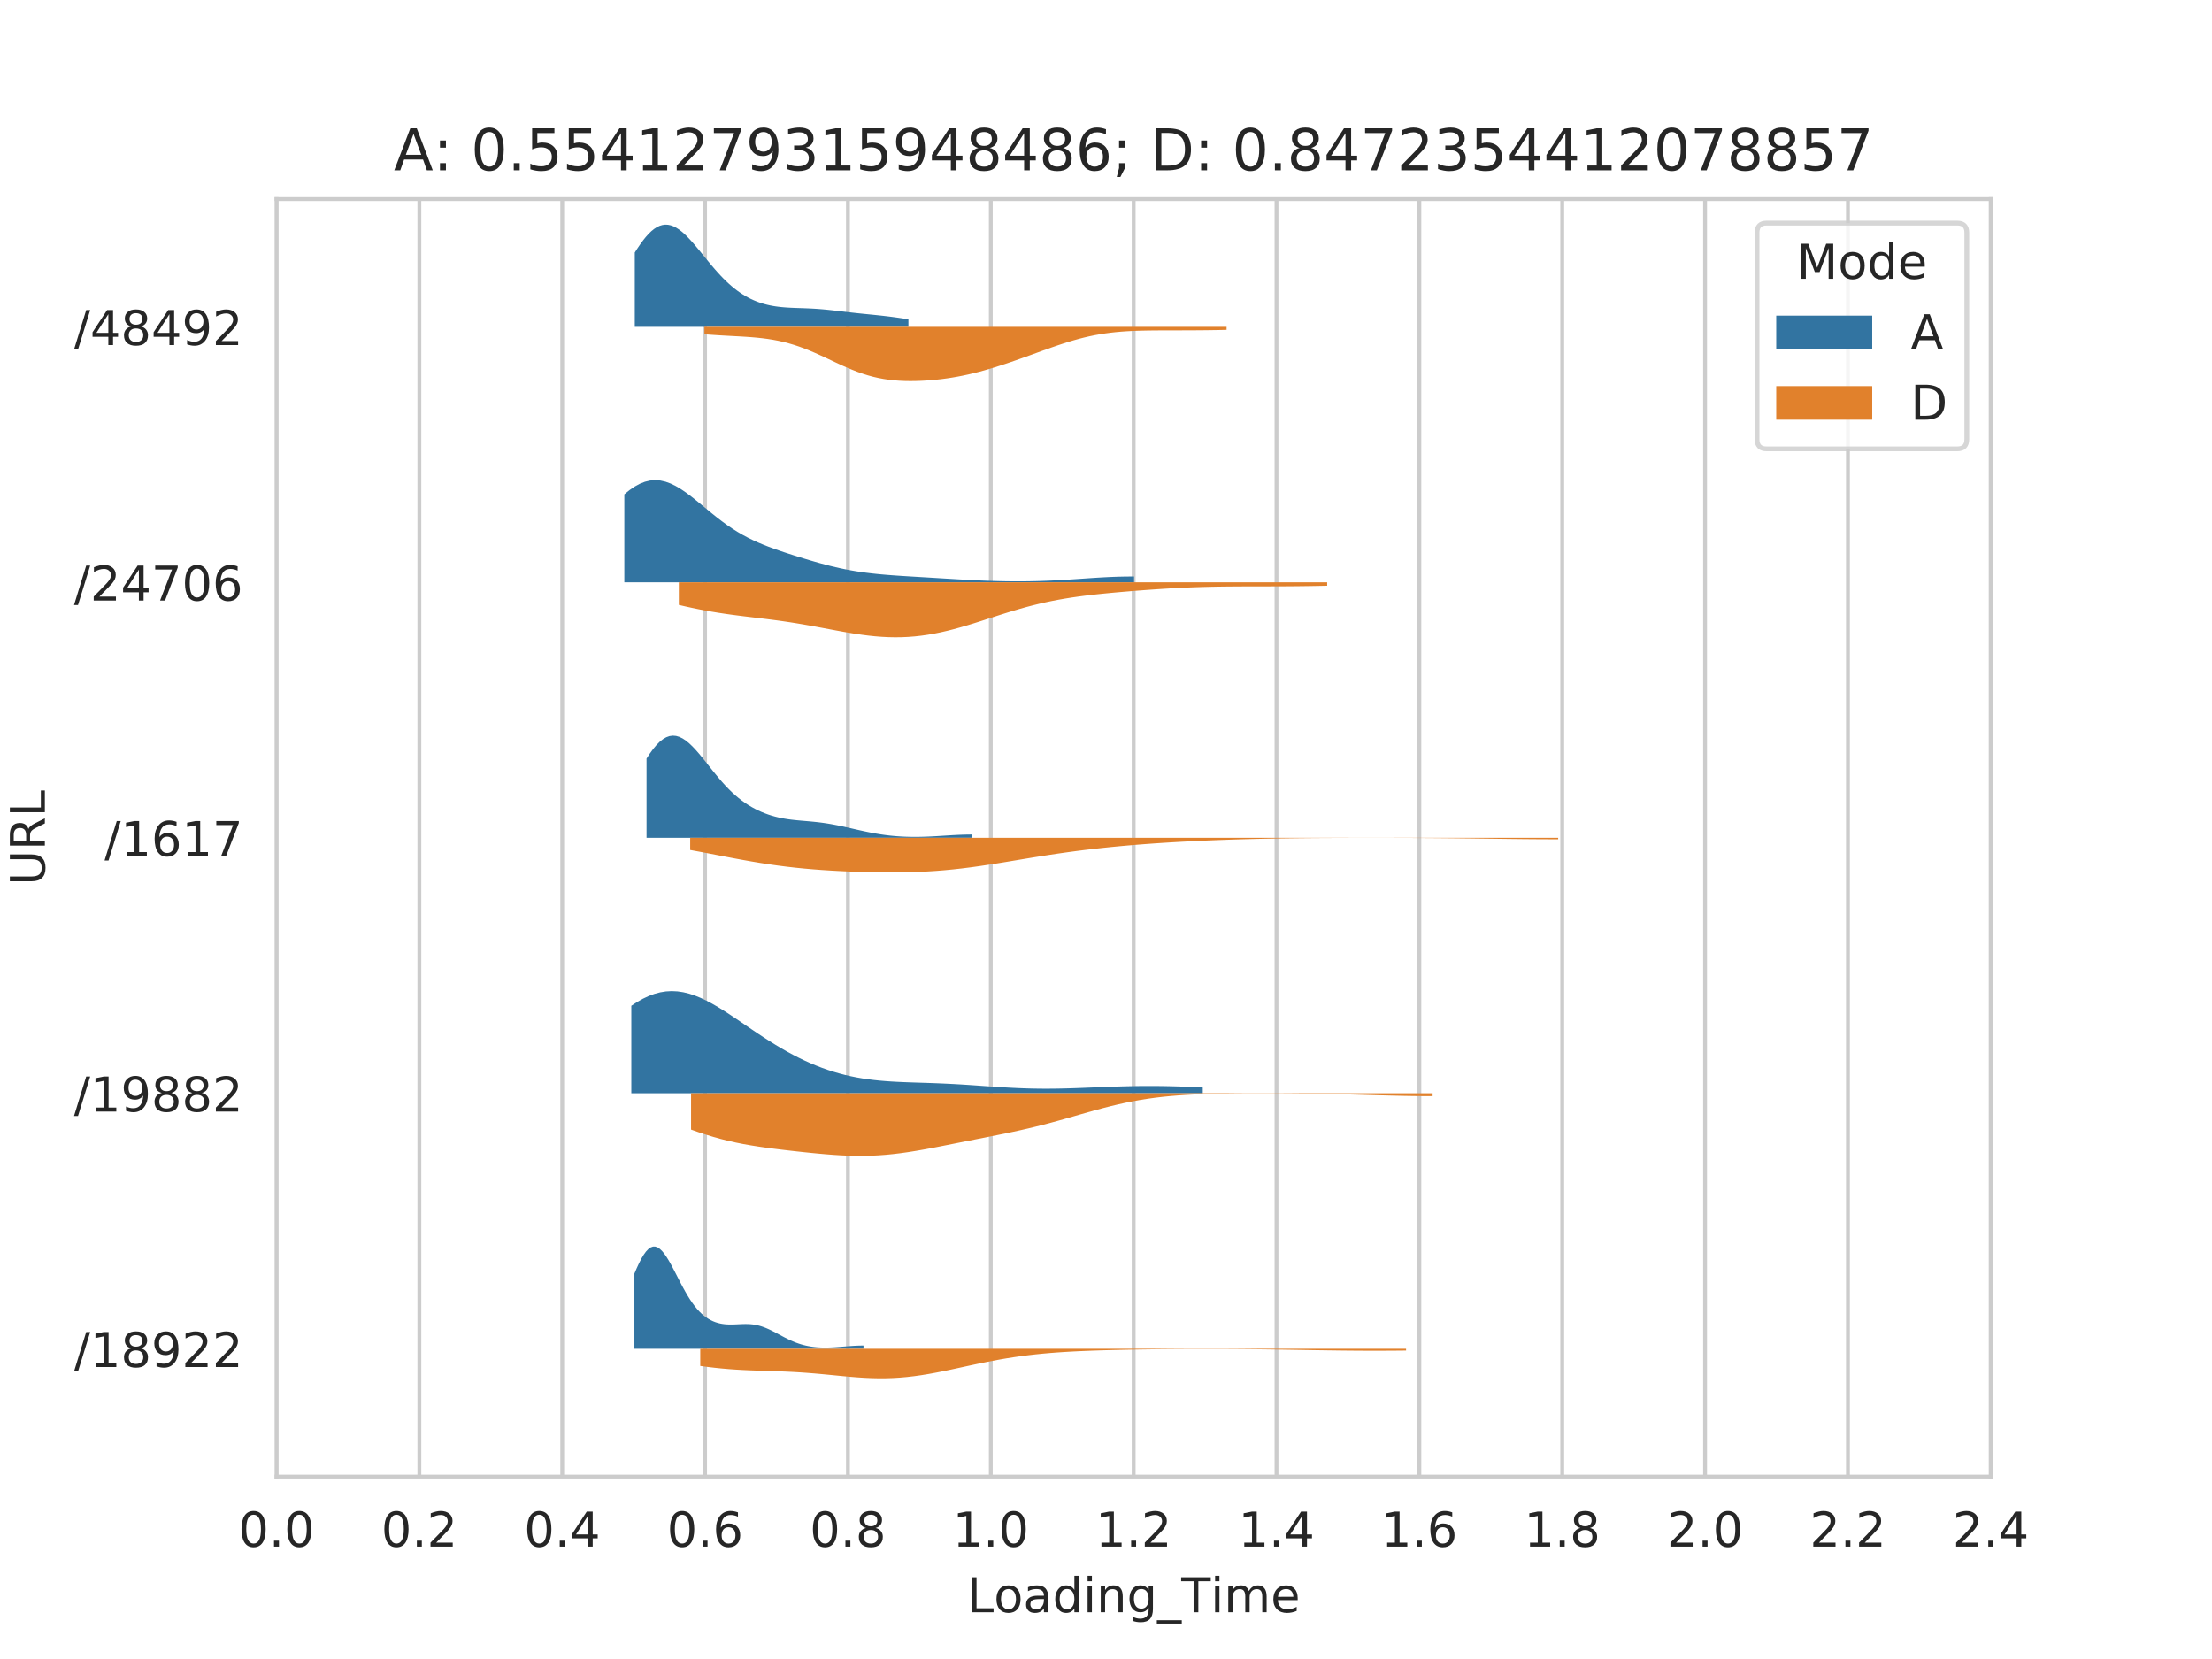 <?xml version="1.0" encoding="utf-8" standalone="no"?>
<!DOCTYPE svg PUBLIC "-//W3C//DTD SVG 1.1//EN"
  "http://www.w3.org/Graphics/SVG/1.1/DTD/svg11.dtd">
<!-- Created with matplotlib (https://matplotlib.org/) -->
<svg height="345.6pt" version="1.1" viewBox="0 0 460.8 345.6" width="460.8pt" xmlns="http://www.w3.org/2000/svg" xmlns:xlink="http://www.w3.org/1999/xlink">
 <defs>
  <style type="text/css">
*{stroke-linecap:butt;stroke-linejoin:round;}
  </style>
 </defs>
 <g id="figure_1">
  <g id="patch_1">
   <path d="M 0 345.6 
L 460.8 345.6 
L 460.8 0 
L 0 0 
z
" style="fill:#ffffff;"/>
  </g>
  <g id="axes_1">
   <g id="patch_2">
    <path d="M 57.6 307.584 
L 414.72 307.584 
L 414.72 41.472 
L 57.6 41.472 
z
" style="fill:#ffffff;"/>
   </g>
   <g id="matplotlib.axis_1">
    <g id="xtick_1">
     <g id="line2d_1">
      <path clip-path="url(#p29cfebe0f2)" d="M 57.6 307.584 
L 57.6 41.472 
" style="fill:none;stroke:#cccccc;stroke-linecap:round;stroke-width:0.8;"/>
     </g>
     <g id="text_1">
      <!-- 0.0 -->
      <defs>
       <path d="M 31.781 66.406 
Q 24.172 66.406 20.328 58.906 
Q 16.5 51.422 16.5 36.375 
Q 16.5 21.391 20.328 13.891 
Q 24.172 6.391 31.781 6.391 
Q 39.453 6.391 43.281 13.891 
Q 47.125 21.391 47.125 36.375 
Q 47.125 51.422 43.281 58.906 
Q 39.453 66.406 31.781 66.406 
z
M 31.781 74.219 
Q 44.047 74.219 50.516 64.516 
Q 56.984 54.828 56.984 36.375 
Q 56.984 17.969 50.516 8.266 
Q 44.047 -1.422 31.781 -1.422 
Q 19.531 -1.422 13.062 8.266 
Q 6.594 17.969 6.594 36.375 
Q 6.594 54.828 13.062 64.516 
Q 19.531 74.219 31.781 74.219 
z
" id="DejaVuSans-48"/>
       <path d="M 10.688 12.406 
L 21 12.406 
L 21 0 
L 10.688 0 
z
" id="DejaVuSans-46"/>
      </defs>
      <g style="fill:#262626;" transform="translate(49.648 322.182)scale(0.1 -0.1)">
       <use xlink:href="#DejaVuSans-48"/>
       <use x="63.623" xlink:href="#DejaVuSans-46"/>
       <use x="95.41" xlink:href="#DejaVuSans-48"/>
      </g>
     </g>
    </g>
    <g id="xtick_2">
     <g id="line2d_2">
      <path clip-path="url(#p29cfebe0f2)" d="M 87.36 307.584 
L 87.36 41.472 
" style="fill:none;stroke:#cccccc;stroke-linecap:round;stroke-width:0.8;"/>
     </g>
     <g id="text_2">
      <!-- 0.2 -->
      <defs>
       <path d="M 19.188 8.297 
L 53.609 8.297 
L 53.609 0 
L 7.328 0 
L 7.328 8.297 
Q 12.938 14.109 22.625 23.891 
Q 32.328 33.688 34.812 36.531 
Q 39.547 41.844 41.422 45.531 
Q 43.312 49.219 43.312 52.781 
Q 43.312 58.594 39.234 62.25 
Q 35.156 65.922 28.609 65.922 
Q 23.969 65.922 18.812 64.312 
Q 13.672 62.703 7.812 59.422 
L 7.812 69.391 
Q 13.766 71.781 18.938 73 
Q 24.125 74.219 28.422 74.219 
Q 39.75 74.219 46.484 68.547 
Q 53.219 62.891 53.219 53.422 
Q 53.219 48.922 51.531 44.891 
Q 49.859 40.875 45.406 35.406 
Q 44.188 33.984 37.641 27.219 
Q 31.109 20.453 19.188 8.297 
z
" id="DejaVuSans-50"/>
      </defs>
      <g style="fill:#262626;" transform="translate(79.408 322.182)scale(0.1 -0.1)">
       <use xlink:href="#DejaVuSans-48"/>
       <use x="63.623" xlink:href="#DejaVuSans-46"/>
       <use x="95.41" xlink:href="#DejaVuSans-50"/>
      </g>
     </g>
    </g>
    <g id="xtick_3">
     <g id="line2d_3">
      <path clip-path="url(#p29cfebe0f2)" d="M 117.12 307.584 
L 117.12 41.472 
" style="fill:none;stroke:#cccccc;stroke-linecap:round;stroke-width:0.8;"/>
     </g>
     <g id="text_3">
      <!-- 0.4 -->
      <defs>
       <path d="M 37.797 64.312 
L 12.891 25.391 
L 37.797 25.391 
z
M 35.203 72.906 
L 47.609 72.906 
L 47.609 25.391 
L 58.016 25.391 
L 58.016 17.188 
L 47.609 17.188 
L 47.609 0 
L 37.797 0 
L 37.797 17.188 
L 4.891 17.188 
L 4.891 26.703 
z
" id="DejaVuSans-52"/>
      </defs>
      <g style="fill:#262626;" transform="translate(109.168 322.182)scale(0.1 -0.1)">
       <use xlink:href="#DejaVuSans-48"/>
       <use x="63.623" xlink:href="#DejaVuSans-46"/>
       <use x="95.41" xlink:href="#DejaVuSans-52"/>
      </g>
     </g>
    </g>
    <g id="xtick_4">
     <g id="line2d_4">
      <path clip-path="url(#p29cfebe0f2)" d="M 146.88 307.584 
L 146.88 41.472 
" style="fill:none;stroke:#cccccc;stroke-linecap:round;stroke-width:0.8;"/>
     </g>
     <g id="text_4">
      <!-- 0.6 -->
      <defs>
       <path d="M 33.016 40.375 
Q 26.375 40.375 22.484 35.828 
Q 18.609 31.297 18.609 23.391 
Q 18.609 15.531 22.484 10.953 
Q 26.375 6.391 33.016 6.391 
Q 39.656 6.391 43.531 10.953 
Q 47.406 15.531 47.406 23.391 
Q 47.406 31.297 43.531 35.828 
Q 39.656 40.375 33.016 40.375 
z
M 52.594 71.297 
L 52.594 62.312 
Q 48.875 64.062 45.094 64.984 
Q 41.312 65.922 37.594 65.922 
Q 27.828 65.922 22.672 59.328 
Q 17.531 52.734 16.797 39.406 
Q 19.672 43.656 24.016 45.922 
Q 28.375 48.188 33.594 48.188 
Q 44.578 48.188 50.953 41.516 
Q 57.328 34.859 57.328 23.391 
Q 57.328 12.156 50.688 5.359 
Q 44.047 -1.422 33.016 -1.422 
Q 20.359 -1.422 13.672 8.266 
Q 6.984 17.969 6.984 36.375 
Q 6.984 53.656 15.188 63.938 
Q 23.391 74.219 37.203 74.219 
Q 40.922 74.219 44.703 73.484 
Q 48.484 72.75 52.594 71.297 
z
" id="DejaVuSans-54"/>
      </defs>
      <g style="fill:#262626;" transform="translate(138.928 322.182)scale(0.1 -0.1)">
       <use xlink:href="#DejaVuSans-48"/>
       <use x="63.623" xlink:href="#DejaVuSans-46"/>
       <use x="95.41" xlink:href="#DejaVuSans-54"/>
      </g>
     </g>
    </g>
    <g id="xtick_5">
     <g id="line2d_5">
      <path clip-path="url(#p29cfebe0f2)" d="M 176.64 307.584 
L 176.64 41.472 
" style="fill:none;stroke:#cccccc;stroke-linecap:round;stroke-width:0.8;"/>
     </g>
     <g id="text_5">
      <!-- 0.8 -->
      <defs>
       <path d="M 31.781 34.625 
Q 24.75 34.625 20.719 30.859 
Q 16.703 27.094 16.703 20.516 
Q 16.703 13.922 20.719 10.156 
Q 24.75 6.391 31.781 6.391 
Q 38.812 6.391 42.859 10.172 
Q 46.922 13.969 46.922 20.516 
Q 46.922 27.094 42.891 30.859 
Q 38.875 34.625 31.781 34.625 
z
M 21.922 38.812 
Q 15.578 40.375 12.031 44.719 
Q 8.5 49.078 8.5 55.328 
Q 8.5 64.062 14.719 69.141 
Q 20.953 74.219 31.781 74.219 
Q 42.672 74.219 48.875 69.141 
Q 55.078 64.062 55.078 55.328 
Q 55.078 49.078 51.531 44.719 
Q 48 40.375 41.703 38.812 
Q 48.828 37.156 52.797 32.312 
Q 56.781 27.484 56.781 20.516 
Q 56.781 9.906 50.312 4.234 
Q 43.844 -1.422 31.781 -1.422 
Q 19.734 -1.422 13.25 4.234 
Q 6.781 9.906 6.781 20.516 
Q 6.781 27.484 10.781 32.312 
Q 14.797 37.156 21.922 38.812 
z
M 18.312 54.391 
Q 18.312 48.734 21.844 45.562 
Q 25.391 42.391 31.781 42.391 
Q 38.141 42.391 41.719 45.562 
Q 45.312 48.734 45.312 54.391 
Q 45.312 60.062 41.719 63.234 
Q 38.141 66.406 31.781 66.406 
Q 25.391 66.406 21.844 63.234 
Q 18.312 60.062 18.312 54.391 
z
" id="DejaVuSans-56"/>
      </defs>
      <g style="fill:#262626;" transform="translate(168.688 322.182)scale(0.1 -0.1)">
       <use xlink:href="#DejaVuSans-48"/>
       <use x="63.623" xlink:href="#DejaVuSans-46"/>
       <use x="95.41" xlink:href="#DejaVuSans-56"/>
      </g>
     </g>
    </g>
    <g id="xtick_6">
     <g id="line2d_6">
      <path clip-path="url(#p29cfebe0f2)" d="M 206.4 307.584 
L 206.4 41.472 
" style="fill:none;stroke:#cccccc;stroke-linecap:round;stroke-width:0.8;"/>
     </g>
     <g id="text_6">
      <!-- 1.0 -->
      <defs>
       <path d="M 12.406 8.297 
L 28.516 8.297 
L 28.516 63.922 
L 10.984 60.406 
L 10.984 69.391 
L 28.422 72.906 
L 38.281 72.906 
L 38.281 8.297 
L 54.391 8.297 
L 54.391 0 
L 12.406 0 
z
" id="DejaVuSans-49"/>
      </defs>
      <g style="fill:#262626;" transform="translate(198.448 322.182)scale(0.1 -0.1)">
       <use xlink:href="#DejaVuSans-49"/>
       <use x="63.623" xlink:href="#DejaVuSans-46"/>
       <use x="95.41" xlink:href="#DejaVuSans-48"/>
      </g>
     </g>
    </g>
    <g id="xtick_7">
     <g id="line2d_7">
      <path clip-path="url(#p29cfebe0f2)" d="M 236.16 307.584 
L 236.16 41.472 
" style="fill:none;stroke:#cccccc;stroke-linecap:round;stroke-width:0.8;"/>
     </g>
     <g id="text_7">
      <!-- 1.2 -->
      <g style="fill:#262626;" transform="translate(228.208 322.182)scale(0.1 -0.1)">
       <use xlink:href="#DejaVuSans-49"/>
       <use x="63.623" xlink:href="#DejaVuSans-46"/>
       <use x="95.41" xlink:href="#DejaVuSans-50"/>
      </g>
     </g>
    </g>
    <g id="xtick_8">
     <g id="line2d_8">
      <path clip-path="url(#p29cfebe0f2)" d="M 265.92 307.584 
L 265.92 41.472 
" style="fill:none;stroke:#cccccc;stroke-linecap:round;stroke-width:0.8;"/>
     </g>
     <g id="text_8">
      <!-- 1.4 -->
      <g style="fill:#262626;" transform="translate(257.968 322.182)scale(0.1 -0.1)">
       <use xlink:href="#DejaVuSans-49"/>
       <use x="63.623" xlink:href="#DejaVuSans-46"/>
       <use x="95.41" xlink:href="#DejaVuSans-52"/>
      </g>
     </g>
    </g>
    <g id="xtick_9">
     <g id="line2d_9">
      <path clip-path="url(#p29cfebe0f2)" d="M 295.68 307.584 
L 295.68 41.472 
" style="fill:none;stroke:#cccccc;stroke-linecap:round;stroke-width:0.8;"/>
     </g>
     <g id="text_9">
      <!-- 1.6 -->
      <g style="fill:#262626;" transform="translate(287.728 322.182)scale(0.1 -0.1)">
       <use xlink:href="#DejaVuSans-49"/>
       <use x="63.623" xlink:href="#DejaVuSans-46"/>
       <use x="95.41" xlink:href="#DejaVuSans-54"/>
      </g>
     </g>
    </g>
    <g id="xtick_10">
     <g id="line2d_10">
      <path clip-path="url(#p29cfebe0f2)" d="M 325.44 307.584 
L 325.44 41.472 
" style="fill:none;stroke:#cccccc;stroke-linecap:round;stroke-width:0.8;"/>
     </g>
     <g id="text_10">
      <!-- 1.8 -->
      <g style="fill:#262626;" transform="translate(317.488 322.182)scale(0.1 -0.1)">
       <use xlink:href="#DejaVuSans-49"/>
       <use x="63.623" xlink:href="#DejaVuSans-46"/>
       <use x="95.41" xlink:href="#DejaVuSans-56"/>
      </g>
     </g>
    </g>
    <g id="xtick_11">
     <g id="line2d_11">
      <path clip-path="url(#p29cfebe0f2)" d="M 355.2 307.584 
L 355.2 41.472 
" style="fill:none;stroke:#cccccc;stroke-linecap:round;stroke-width:0.8;"/>
     </g>
     <g id="text_11">
      <!-- 2.0 -->
      <g style="fill:#262626;" transform="translate(347.248 322.182)scale(0.1 -0.1)">
       <use xlink:href="#DejaVuSans-50"/>
       <use x="63.623" xlink:href="#DejaVuSans-46"/>
       <use x="95.41" xlink:href="#DejaVuSans-48"/>
      </g>
     </g>
    </g>
    <g id="xtick_12">
     <g id="line2d_12">
      <path clip-path="url(#p29cfebe0f2)" d="M 384.96 307.584 
L 384.96 41.472 
" style="fill:none;stroke:#cccccc;stroke-linecap:round;stroke-width:0.8;"/>
     </g>
     <g id="text_12">
      <!-- 2.2 -->
      <g style="fill:#262626;" transform="translate(377.008 322.182)scale(0.1 -0.1)">
       <use xlink:href="#DejaVuSans-50"/>
       <use x="63.623" xlink:href="#DejaVuSans-46"/>
       <use x="95.41" xlink:href="#DejaVuSans-50"/>
      </g>
     </g>
    </g>
    <g id="xtick_13">
     <g id="line2d_13">
      <path clip-path="url(#p29cfebe0f2)" d="M 414.72 307.584 
L 414.72 41.472 
" style="fill:none;stroke:#cccccc;stroke-linecap:round;stroke-width:0.8;"/>
     </g>
     <g id="text_13">
      <!-- 2.4 -->
      <g style="fill:#262626;" transform="translate(406.768 322.182)scale(0.1 -0.1)">
       <use xlink:href="#DejaVuSans-50"/>
       <use x="63.623" xlink:href="#DejaVuSans-46"/>
       <use x="95.41" xlink:href="#DejaVuSans-52"/>
      </g>
     </g>
    </g>
    <g id="text_14">
     <!-- Loading_Time -->
     <defs>
      <path d="M 9.812 72.906 
L 19.672 72.906 
L 19.672 8.297 
L 55.172 8.297 
L 55.172 0 
L 9.812 0 
z
" id="DejaVuSans-76"/>
      <path d="M 30.609 48.391 
Q 23.391 48.391 19.188 42.75 
Q 14.984 37.109 14.984 27.297 
Q 14.984 17.484 19.156 11.844 
Q 23.344 6.203 30.609 6.203 
Q 37.797 6.203 41.984 11.859 
Q 46.188 17.531 46.188 27.297 
Q 46.188 37.016 41.984 42.703 
Q 37.797 48.391 30.609 48.391 
z
M 30.609 56 
Q 42.328 56 49.016 48.375 
Q 55.719 40.766 55.719 27.297 
Q 55.719 13.875 49.016 6.219 
Q 42.328 -1.422 30.609 -1.422 
Q 18.844 -1.422 12.172 6.219 
Q 5.516 13.875 5.516 27.297 
Q 5.516 40.766 12.172 48.375 
Q 18.844 56 30.609 56 
z
" id="DejaVuSans-111"/>
      <path d="M 34.281 27.484 
Q 23.391 27.484 19.188 25 
Q 14.984 22.516 14.984 16.5 
Q 14.984 11.719 18.141 8.906 
Q 21.297 6.109 26.703 6.109 
Q 34.188 6.109 38.703 11.406 
Q 43.219 16.703 43.219 25.484 
L 43.219 27.484 
z
M 52.203 31.203 
L 52.203 0 
L 43.219 0 
L 43.219 8.297 
Q 40.141 3.328 35.547 0.953 
Q 30.953 -1.422 24.312 -1.422 
Q 15.922 -1.422 10.953 3.297 
Q 6 8.016 6 15.922 
Q 6 25.141 12.172 29.828 
Q 18.359 34.516 30.609 34.516 
L 43.219 34.516 
L 43.219 35.406 
Q 43.219 41.609 39.141 45 
Q 35.062 48.391 27.688 48.391 
Q 23 48.391 18.547 47.266 
Q 14.109 46.141 10.016 43.891 
L 10.016 52.203 
Q 14.938 54.109 19.578 55.047 
Q 24.219 56 28.609 56 
Q 40.484 56 46.344 49.844 
Q 52.203 43.703 52.203 31.203 
z
" id="DejaVuSans-97"/>
      <path d="M 45.406 46.391 
L 45.406 75.984 
L 54.391 75.984 
L 54.391 0 
L 45.406 0 
L 45.406 8.203 
Q 42.578 3.328 38.25 0.953 
Q 33.938 -1.422 27.875 -1.422 
Q 17.969 -1.422 11.734 6.484 
Q 5.516 14.406 5.516 27.297 
Q 5.516 40.188 11.734 48.094 
Q 17.969 56 27.875 56 
Q 33.938 56 38.25 53.625 
Q 42.578 51.266 45.406 46.391 
z
M 14.797 27.297 
Q 14.797 17.391 18.875 11.75 
Q 22.953 6.109 30.078 6.109 
Q 37.203 6.109 41.297 11.75 
Q 45.406 17.391 45.406 27.297 
Q 45.406 37.203 41.297 42.844 
Q 37.203 48.484 30.078 48.484 
Q 22.953 48.484 18.875 42.844 
Q 14.797 37.203 14.797 27.297 
z
" id="DejaVuSans-100"/>
      <path d="M 9.422 54.688 
L 18.406 54.688 
L 18.406 0 
L 9.422 0 
z
M 9.422 75.984 
L 18.406 75.984 
L 18.406 64.594 
L 9.422 64.594 
z
" id="DejaVuSans-105"/>
      <path d="M 54.891 33.016 
L 54.891 0 
L 45.906 0 
L 45.906 32.719 
Q 45.906 40.484 42.875 44.328 
Q 39.844 48.188 33.797 48.188 
Q 26.516 48.188 22.312 43.547 
Q 18.109 38.922 18.109 30.906 
L 18.109 0 
L 9.078 0 
L 9.078 54.688 
L 18.109 54.688 
L 18.109 46.188 
Q 21.344 51.125 25.703 53.562 
Q 30.078 56 35.797 56 
Q 45.219 56 50.047 50.172 
Q 54.891 44.344 54.891 33.016 
z
" id="DejaVuSans-110"/>
      <path d="M 45.406 27.984 
Q 45.406 37.75 41.375 43.109 
Q 37.359 48.484 30.078 48.484 
Q 22.859 48.484 18.828 43.109 
Q 14.797 37.75 14.797 27.984 
Q 14.797 18.266 18.828 12.891 
Q 22.859 7.516 30.078 7.516 
Q 37.359 7.516 41.375 12.891 
Q 45.406 18.266 45.406 27.984 
z
M 54.391 6.781 
Q 54.391 -7.172 48.188 -13.984 
Q 42 -20.797 29.203 -20.797 
Q 24.469 -20.797 20.266 -20.094 
Q 16.062 -19.391 12.109 -17.922 
L 12.109 -9.188 
Q 16.062 -11.328 19.922 -12.344 
Q 23.781 -13.375 27.781 -13.375 
Q 36.625 -13.375 41.016 -8.766 
Q 45.406 -4.156 45.406 5.172 
L 45.406 9.625 
Q 42.625 4.781 38.281 2.391 
Q 33.938 0 27.875 0 
Q 17.828 0 11.672 7.656 
Q 5.516 15.328 5.516 27.984 
Q 5.516 40.672 11.672 48.328 
Q 17.828 56 27.875 56 
Q 33.938 56 38.281 53.609 
Q 42.625 51.219 45.406 46.391 
L 45.406 54.688 
L 54.391 54.688 
z
" id="DejaVuSans-103"/>
      <path d="M 50.984 -16.609 
L 50.984 -23.578 
L -0.984 -23.578 
L -0.984 -16.609 
z
" id="DejaVuSans-95"/>
      <path d="M -0.297 72.906 
L 61.375 72.906 
L 61.375 64.594 
L 35.5 64.594 
L 35.5 0 
L 25.594 0 
L 25.594 64.594 
L -0.297 64.594 
z
" id="DejaVuSans-84"/>
      <path d="M 52 44.188 
Q 55.375 50.25 60.062 53.125 
Q 64.75 56 71.094 56 
Q 79.641 56 84.281 50.016 
Q 88.922 44.047 88.922 33.016 
L 88.922 0 
L 79.891 0 
L 79.891 32.719 
Q 79.891 40.578 77.094 44.375 
Q 74.312 48.188 68.609 48.188 
Q 61.625 48.188 57.562 43.547 
Q 53.516 38.922 53.516 30.906 
L 53.516 0 
L 44.484 0 
L 44.484 32.719 
Q 44.484 40.625 41.703 44.406 
Q 38.922 48.188 33.109 48.188 
Q 26.219 48.188 22.156 43.531 
Q 18.109 38.875 18.109 30.906 
L 18.109 0 
L 9.078 0 
L 9.078 54.688 
L 18.109 54.688 
L 18.109 46.188 
Q 21.188 51.219 25.484 53.609 
Q 29.781 56 35.688 56 
Q 41.656 56 45.828 52.969 
Q 50 49.953 52 44.188 
z
" id="DejaVuSans-109"/>
      <path d="M 56.203 29.594 
L 56.203 25.203 
L 14.891 25.203 
Q 15.484 15.922 20.484 11.062 
Q 25.484 6.203 34.422 6.203 
Q 39.594 6.203 44.453 7.469 
Q 49.312 8.734 54.109 11.281 
L 54.109 2.781 
Q 49.266 0.734 44.188 -0.344 
Q 39.109 -1.422 33.891 -1.422 
Q 20.797 -1.422 13.156 6.188 
Q 5.516 13.812 5.516 26.812 
Q 5.516 40.234 12.766 48.109 
Q 20.016 56 32.328 56 
Q 43.359 56 49.781 48.891 
Q 56.203 41.797 56.203 29.594 
z
M 47.219 32.234 
Q 47.125 39.594 43.094 43.984 
Q 39.062 48.391 32.422 48.391 
Q 24.906 48.391 20.391 44.141 
Q 15.875 39.891 15.188 32.172 
z
" id="DejaVuSans-101"/>
     </defs>
     <g style="fill:#262626;" transform="translate(201.458 335.861)scale(0.1 -0.1)">
      <use xlink:href="#DejaVuSans-76"/>
      <use x="55.697" xlink:href="#DejaVuSans-111"/>
      <use x="116.879" xlink:href="#DejaVuSans-97"/>
      <use x="178.158" xlink:href="#DejaVuSans-100"/>
      <use x="241.635" xlink:href="#DejaVuSans-105"/>
      <use x="269.418" xlink:href="#DejaVuSans-110"/>
      <use x="332.797" xlink:href="#DejaVuSans-103"/>
      <use x="396.273" xlink:href="#DejaVuSans-95"/>
      <use x="446.273" xlink:href="#DejaVuSans-84"/>
      <use x="507.311" xlink:href="#DejaVuSans-105"/>
      <use x="535.094" xlink:href="#DejaVuSans-109"/>
      <use x="632.506" xlink:href="#DejaVuSans-101"/>
     </g>
    </g>
   </g>
   <g id="matplotlib.axis_2">
    <g id="ytick_1">
     <g id="text_15">
      <!-- /48492 -->
      <defs>
       <path d="M 25.391 72.906 
L 33.688 72.906 
L 8.297 -9.281 
L 0 -9.281 
z
" id="DejaVuSans-47"/>
       <path d="M 10.984 1.516 
L 10.984 10.5 
Q 14.703 8.734 18.5 7.812 
Q 22.312 6.891 25.984 6.891 
Q 35.75 6.891 40.891 13.453 
Q 46.047 20.016 46.781 33.406 
Q 43.953 29.203 39.594 26.953 
Q 35.25 24.703 29.984 24.703 
Q 19.047 24.703 12.672 31.312 
Q 6.297 37.938 6.297 49.422 
Q 6.297 60.641 12.938 67.422 
Q 19.578 74.219 30.609 74.219 
Q 43.266 74.219 49.922 64.516 
Q 56.594 54.828 56.594 36.375 
Q 56.594 19.141 48.406 8.859 
Q 40.234 -1.422 26.422 -1.422 
Q 22.703 -1.422 18.891 -0.688 
Q 15.094 0.047 10.984 1.516 
z
M 30.609 32.422 
Q 37.25 32.422 41.125 36.953 
Q 45.016 41.5 45.016 49.422 
Q 45.016 57.281 41.125 61.844 
Q 37.25 66.406 30.609 66.406 
Q 23.969 66.406 20.094 61.844 
Q 16.219 57.281 16.219 49.422 
Q 16.219 41.5 20.094 36.953 
Q 23.969 32.422 30.609 32.422 
z
" id="DejaVuSans-57"/>
      </defs>
      <g style="fill:#262626;" transform="translate(15.419 71.882)scale(0.1 -0.1)">
       <use xlink:href="#DejaVuSans-47"/>
       <use x="33.691" xlink:href="#DejaVuSans-52"/>
       <use x="97.314" xlink:href="#DejaVuSans-56"/>
       <use x="160.938" xlink:href="#DejaVuSans-52"/>
       <use x="224.561" xlink:href="#DejaVuSans-57"/>
       <use x="288.184" xlink:href="#DejaVuSans-50"/>
      </g>
     </g>
    </g>
    <g id="ytick_2">
     <g id="text_16">
      <!-- /24706 -->
      <defs>
       <path d="M 8.203 72.906 
L 55.078 72.906 
L 55.078 68.703 
L 28.609 0 
L 18.312 0 
L 43.219 64.594 
L 8.203 64.594 
z
" id="DejaVuSans-55"/>
      </defs>
      <g style="fill:#262626;" transform="translate(15.419 125.105)scale(0.1 -0.1)">
       <use xlink:href="#DejaVuSans-47"/>
       <use x="33.691" xlink:href="#DejaVuSans-50"/>
       <use x="97.314" xlink:href="#DejaVuSans-52"/>
       <use x="160.938" xlink:href="#DejaVuSans-55"/>
       <use x="224.561" xlink:href="#DejaVuSans-48"/>
       <use x="288.184" xlink:href="#DejaVuSans-54"/>
      </g>
     </g>
    </g>
    <g id="ytick_3">
     <g id="text_17">
      <!-- /1617 -->
      <g style="fill:#262626;" transform="translate(21.781 178.327)scale(0.1 -0.1)">
       <use xlink:href="#DejaVuSans-47"/>
       <use x="33.691" xlink:href="#DejaVuSans-49"/>
       <use x="97.314" xlink:href="#DejaVuSans-54"/>
       <use x="160.938" xlink:href="#DejaVuSans-49"/>
       <use x="224.561" xlink:href="#DejaVuSans-55"/>
      </g>
     </g>
    </g>
    <g id="ytick_4">
     <g id="text_18">
      <!-- /19882 -->
      <g style="fill:#262626;" transform="translate(15.419 231.55)scale(0.1 -0.1)">
       <use xlink:href="#DejaVuSans-47"/>
       <use x="33.691" xlink:href="#DejaVuSans-49"/>
       <use x="97.314" xlink:href="#DejaVuSans-57"/>
       <use x="160.938" xlink:href="#DejaVuSans-56"/>
       <use x="224.561" xlink:href="#DejaVuSans-56"/>
       <use x="288.184" xlink:href="#DejaVuSans-50"/>
      </g>
     </g>
    </g>
    <g id="ytick_5">
     <g id="text_19">
      <!-- /18922 -->
      <g style="fill:#262626;" transform="translate(15.419 284.772)scale(0.1 -0.1)">
       <use xlink:href="#DejaVuSans-47"/>
       <use x="33.691" xlink:href="#DejaVuSans-49"/>
       <use x="97.314" xlink:href="#DejaVuSans-56"/>
       <use x="160.938" xlink:href="#DejaVuSans-57"/>
       <use x="224.561" xlink:href="#DejaVuSans-50"/>
       <use x="288.184" xlink:href="#DejaVuSans-50"/>
      </g>
     </g>
    </g>
    <g id="text_20">
     <!-- URL -->
     <defs>
      <path d="M 8.688 72.906 
L 18.609 72.906 
L 18.609 28.609 
Q 18.609 16.891 22.844 11.734 
Q 27.094 6.594 36.625 6.594 
Q 46.094 6.594 50.344 11.734 
Q 54.594 16.891 54.594 28.609 
L 54.594 72.906 
L 64.5 72.906 
L 64.5 27.391 
Q 64.5 13.141 57.438 5.859 
Q 50.391 -1.422 36.625 -1.422 
Q 22.797 -1.422 15.734 5.859 
Q 8.688 13.141 8.688 27.391 
z
" id="DejaVuSans-85"/>
      <path d="M 44.391 34.188 
Q 47.562 33.109 50.562 29.594 
Q 53.562 26.078 56.594 19.922 
L 66.609 0 
L 56 0 
L 46.688 18.703 
Q 43.062 26.031 39.672 28.422 
Q 36.281 30.812 30.422 30.812 
L 19.672 30.812 
L 19.672 0 
L 9.812 0 
L 9.812 72.906 
L 32.078 72.906 
Q 44.578 72.906 50.734 67.672 
Q 56.891 62.453 56.891 51.906 
Q 56.891 45.016 53.688 40.469 
Q 50.484 35.938 44.391 34.188 
z
M 19.672 64.797 
L 19.672 38.922 
L 32.078 38.922 
Q 39.203 38.922 42.844 42.219 
Q 46.484 45.516 46.484 51.906 
Q 46.484 58.297 42.844 61.547 
Q 39.203 64.797 32.078 64.797 
z
" id="DejaVuSans-82"/>
     </defs>
     <g style="fill:#262626;" transform="translate(9.339 184.448)rotate(-90)scale(0.1 -0.1)">
      <use xlink:href="#DejaVuSans-85"/>
      <use x="73.193" xlink:href="#DejaVuSans-82"/>
      <use x="142.676" xlink:href="#DejaVuSans-76"/>
     </g>
    </g>
   </g>
   <g id="PolyCollection_1">
    <defs>
     <path d="M 132.235 -277.517 
L 132.235 -293.001 
L 132.81 -293.892 
L 133.386 -294.737 
L 133.962 -295.524 
L 134.538 -296.243 
L 135.114 -296.885 
L 135.689 -297.443 
L 136.265 -297.911 
L 136.841 -298.283 
L 137.417 -298.557 
L 137.993 -298.731 
L 138.568 -298.806 
L 139.144 -298.782 
L 139.72 -298.664 
L 140.296 -298.456 
L 140.872 -298.162 
L 141.447 -297.791 
L 142.023 -297.35 
L 142.599 -296.846 
L 143.175 -296.287 
L 143.75 -295.683 
L 144.326 -295.042 
L 144.902 -294.373 
L 145.478 -293.682 
L 146.054 -292.979 
L 146.629 -292.271 
L 147.205 -291.563 
L 147.781 -290.863 
L 148.357 -290.175 
L 148.933 -289.503 
L 149.508 -288.853 
L 150.084 -288.227 
L 150.66 -287.628 
L 151.236 -287.058 
L 151.812 -286.519 
L 152.387 -286.01 
L 152.963 -285.534 
L 153.539 -285.089 
L 154.115 -284.676 
L 154.691 -284.295 
L 155.266 -283.944 
L 155.842 -283.622 
L 156.418 -283.329 
L 156.994 -283.064 
L 157.569 -282.825 
L 158.145 -282.61 
L 158.721 -282.42 
L 159.297 -282.252 
L 159.873 -282.105 
L 160.448 -281.977 
L 161.024 -281.868 
L 161.6 -281.775 
L 162.176 -281.697 
L 162.752 -281.633 
L 163.327 -281.581 
L 163.903 -281.539 
L 164.479 -281.504 
L 165.055 -281.477 
L 165.631 -281.454 
L 166.206 -281.433 
L 166.782 -281.414 
L 167.358 -281.395 
L 167.934 -281.374 
L 168.509 -281.35 
L 169.085 -281.322 
L 169.661 -281.29 
L 170.237 -281.252 
L 170.813 -281.21 
L 171.388 -281.162 
L 171.964 -281.109 
L 172.54 -281.052 
L 173.116 -280.991 
L 173.692 -280.927 
L 174.267 -280.861 
L 174.843 -280.793 
L 175.419 -280.724 
L 175.995 -280.656 
L 176.571 -280.588 
L 177.146 -280.522 
L 177.722 -280.457 
L 178.298 -280.394 
L 178.874 -280.333 
L 179.45 -280.273 
L 180.025 -280.214 
L 180.601 -280.157 
L 181.177 -280.099 
L 181.753 -280.042 
L 182.328 -279.984 
L 182.904 -279.924 
L 183.48 -279.863 
L 184.056 -279.799 
L 184.632 -279.732 
L 185.207 -279.663 
L 185.783 -279.59 
L 186.359 -279.513 
L 186.935 -279.434 
L 187.511 -279.351 
L 188.086 -279.266 
L 188.662 -279.178 
L 189.238 -279.089 
L 189.238 -277.517 
L 189.238 -277.517 
L 188.662 -277.517 
L 188.086 -277.517 
L 187.511 -277.517 
L 186.935 -277.517 
L 186.359 -277.517 
L 185.783 -277.517 
L 185.207 -277.517 
L 184.632 -277.517 
L 184.056 -277.517 
L 183.48 -277.517 
L 182.904 -277.517 
L 182.328 -277.517 
L 181.753 -277.517 
L 181.177 -277.517 
L 180.601 -277.517 
L 180.025 -277.517 
L 179.45 -277.517 
L 178.874 -277.517 
L 178.298 -277.517 
L 177.722 -277.517 
L 177.146 -277.517 
L 176.571 -277.517 
L 175.995 -277.517 
L 175.419 -277.517 
L 174.843 -277.517 
L 174.267 -277.517 
L 173.692 -277.517 
L 173.116 -277.517 
L 172.54 -277.517 
L 171.964 -277.517 
L 171.388 -277.517 
L 170.813 -277.517 
L 170.237 -277.517 
L 169.661 -277.517 
L 169.085 -277.517 
L 168.509 -277.517 
L 167.934 -277.517 
L 167.358 -277.517 
L 166.782 -277.517 
L 166.206 -277.517 
L 165.631 -277.517 
L 165.055 -277.517 
L 164.479 -277.517 
L 163.903 -277.517 
L 163.327 -277.517 
L 162.752 -277.517 
L 162.176 -277.517 
L 161.6 -277.517 
L 161.024 -277.517 
L 160.448 -277.517 
L 159.873 -277.517 
L 159.297 -277.517 
L 158.721 -277.517 
L 158.145 -277.517 
L 157.569 -277.517 
L 156.994 -277.517 
L 156.418 -277.517 
L 155.842 -277.517 
L 155.266 -277.517 
L 154.691 -277.517 
L 154.115 -277.517 
L 153.539 -277.517 
L 152.963 -277.517 
L 152.387 -277.517 
L 151.812 -277.517 
L 151.236 -277.517 
L 150.66 -277.517 
L 150.084 -277.517 
L 149.508 -277.517 
L 148.933 -277.517 
L 148.357 -277.517 
L 147.781 -277.517 
L 147.205 -277.517 
L 146.629 -277.517 
L 146.054 -277.517 
L 145.478 -277.517 
L 144.902 -277.517 
L 144.326 -277.517 
L 143.75 -277.517 
L 143.175 -277.517 
L 142.599 -277.517 
L 142.023 -277.517 
L 141.447 -277.517 
L 140.872 -277.517 
L 140.296 -277.517 
L 139.72 -277.517 
L 139.144 -277.517 
L 138.568 -277.517 
L 137.993 -277.517 
L 137.417 -277.517 
L 136.841 -277.517 
L 136.265 -277.517 
L 135.689 -277.517 
L 135.114 -277.517 
L 134.538 -277.517 
L 133.962 -277.517 
L 133.386 -277.517 
L 132.81 -277.517 
L 132.235 -277.517 
z
" id="mce9bccc0fe"/>
    </defs>
    <g clip-path="url(#p29cfebe0f2)">
     <use style="fill:#3274a1;" x="0" xlink:href="#mce9bccc0fe" y="345.6"/>
    </g>
   </g>
   <g id="PolyCollection_2">
    <defs>
     <path d="M 146.74 -275.967 
L 146.74 -277.517 
L 147.839 -277.517 
L 148.937 -277.517 
L 150.036 -277.517 
L 151.135 -277.517 
L 152.234 -277.517 
L 153.332 -277.517 
L 154.431 -277.517 
L 155.53 -277.517 
L 156.629 -277.517 
L 157.728 -277.517 
L 158.826 -277.517 
L 159.925 -277.517 
L 161.024 -277.517 
L 162.123 -277.517 
L 163.222 -277.517 
L 164.32 -277.517 
L 165.419 -277.517 
L 166.518 -277.517 
L 167.617 -277.517 
L 168.715 -277.517 
L 169.814 -277.517 
L 170.913 -277.517 
L 172.012 -277.517 
L 173.111 -277.517 
L 174.209 -277.517 
L 175.308 -277.517 
L 176.407 -277.517 
L 177.506 -277.517 
L 178.605 -277.517 
L 179.703 -277.517 
L 180.802 -277.517 
L 181.901 -277.517 
L 183 -277.517 
L 184.099 -277.517 
L 185.197 -277.517 
L 186.296 -277.517 
L 187.395 -277.517 
L 188.494 -277.517 
L 189.592 -277.517 
L 190.691 -277.517 
L 191.79 -277.517 
L 192.889 -277.517 
L 193.988 -277.517 
L 195.086 -277.517 
L 196.185 -277.517 
L 197.284 -277.517 
L 198.383 -277.517 
L 199.482 -277.517 
L 200.58 -277.517 
L 201.679 -277.517 
L 202.778 -277.517 
L 203.877 -277.517 
L 204.975 -277.517 
L 206.074 -277.517 
L 207.173 -277.517 
L 208.272 -277.517 
L 209.371 -277.517 
L 210.469 -277.517 
L 211.568 -277.517 
L 212.667 -277.517 
L 213.766 -277.517 
L 214.865 -277.517 
L 215.963 -277.517 
L 217.062 -277.517 
L 218.161 -277.517 
L 219.26 -277.517 
L 220.359 -277.517 
L 221.457 -277.517 
L 222.556 -277.517 
L 223.655 -277.517 
L 224.754 -277.517 
L 225.852 -277.517 
L 226.951 -277.517 
L 228.05 -277.517 
L 229.149 -277.517 
L 230.248 -277.517 
L 231.346 -277.517 
L 232.445 -277.517 
L 233.544 -277.517 
L 234.643 -277.517 
L 235.742 -277.517 
L 236.84 -277.517 
L 237.939 -277.517 
L 239.038 -277.517 
L 240.137 -277.517 
L 241.235 -277.517 
L 242.334 -277.517 
L 243.433 -277.517 
L 244.532 -277.517 
L 245.631 -277.517 
L 246.729 -277.517 
L 247.828 -277.517 
L 248.927 -277.517 
L 250.026 -277.517 
L 251.125 -277.517 
L 252.223 -277.517 
L 253.322 -277.517 
L 254.421 -277.517 
L 255.52 -277.517 
L 255.52 -276.887 
L 255.52 -276.887 
L 254.421 -276.862 
L 253.322 -276.841 
L 252.223 -276.824 
L 251.125 -276.81 
L 250.026 -276.799 
L 248.927 -276.792 
L 247.828 -276.786 
L 246.729 -276.782 
L 245.631 -276.78 
L 244.532 -276.779 
L 243.433 -276.777 
L 242.334 -276.774 
L 241.235 -276.769 
L 240.137 -276.76 
L 239.038 -276.746 
L 237.939 -276.723 
L 236.84 -276.691 
L 235.742 -276.646 
L 234.643 -276.586 
L 233.544 -276.508 
L 232.445 -276.41 
L 231.346 -276.289 
L 230.248 -276.143 
L 229.149 -275.971 
L 228.05 -275.771 
L 226.951 -275.544 
L 225.852 -275.289 
L 224.754 -275.009 
L 223.655 -274.703 
L 222.556 -274.376 
L 221.457 -274.028 
L 220.359 -273.664 
L 219.26 -273.287 
L 218.161 -272.899 
L 217.062 -272.504 
L 215.963 -272.106 
L 214.865 -271.707 
L 213.766 -271.309 
L 212.667 -270.915 
L 211.568 -270.527 
L 210.469 -270.147 
L 209.371 -269.777 
L 208.272 -269.418 
L 207.173 -269.071 
L 206.074 -268.74 
L 204.975 -268.424 
L 203.877 -268.127 
L 202.778 -267.849 
L 201.679 -267.591 
L 200.58 -267.355 
L 199.482 -267.141 
L 198.383 -266.95 
L 197.284 -266.781 
L 196.185 -266.634 
L 195.086 -266.51 
L 193.988 -266.407 
L 192.889 -266.326 
L 191.79 -266.267 
L 190.691 -266.232 
L 189.592 -266.221 
L 188.494 -266.238 
L 187.395 -266.286 
L 186.296 -266.369 
L 185.197 -266.489 
L 184.099 -266.651 
L 183 -266.857 
L 181.901 -267.11 
L 180.802 -267.41 
L 179.703 -267.756 
L 178.605 -268.146 
L 177.506 -268.575 
L 176.407 -269.038 
L 175.308 -269.528 
L 174.209 -270.036 
L 173.111 -270.553 
L 172.012 -271.071 
L 170.913 -271.581 
L 169.814 -272.074 
L 168.715 -272.543 
L 167.617 -272.982 
L 166.518 -273.386 
L 165.419 -273.752 
L 164.32 -274.077 
L 163.222 -274.363 
L 162.123 -274.609 
L 161.024 -274.817 
L 159.925 -274.991 
L 158.826 -275.135 
L 157.728 -275.252 
L 156.629 -275.349 
L 155.53 -275.429 
L 154.431 -275.497 
L 153.332 -275.558 
L 152.234 -275.617 
L 151.135 -275.676 
L 150.036 -275.739 
L 148.937 -275.808 
L 147.839 -275.884 
L 146.74 -275.967 
z
" id="ma44d1c2b83"/>
    </defs>
    <g clip-path="url(#p29cfebe0f2)">
     <use style="fill:#e1812c;" x="0" xlink:href="#ma44d1c2b83" y="345.6"/>
    </g>
   </g>
   <g id="PolyCollection_3">
    <defs>
     <path d="M 130.059 -224.294 
L 130.059 -242.625 
L 131.131 -243.496 
L 132.204 -244.233 
L 133.276 -244.819 
L 134.349 -245.243 
L 135.422 -245.498 
L 136.494 -245.583 
L 137.567 -245.5 
L 138.639 -245.257 
L 139.712 -244.866 
L 140.784 -244.342 
L 141.857 -243.704 
L 142.93 -242.973 
L 144.002 -242.17 
L 145.075 -241.316 
L 146.147 -240.435 
L 147.22 -239.544 
L 148.292 -238.661 
L 149.365 -237.802 
L 150.438 -236.979 
L 151.51 -236.199 
L 152.583 -235.47 
L 153.655 -234.793 
L 154.728 -234.169 
L 155.8 -233.595 
L 156.873 -233.068 
L 157.946 -232.582 
L 159.018 -232.132 
L 160.091 -231.712 
L 161.163 -231.316 
L 162.236 -230.939 
L 163.308 -230.576 
L 164.381 -230.224 
L 165.454 -229.881 
L 166.526 -229.545 
L 167.599 -229.215 
L 168.671 -228.894 
L 169.744 -228.581 
L 170.816 -228.279 
L 171.889 -227.989 
L 172.962 -227.714 
L 174.034 -227.455 
L 175.107 -227.214 
L 176.179 -226.992 
L 177.252 -226.789 
L 178.324 -226.605 
L 179.397 -226.44 
L 180.469 -226.293 
L 181.542 -226.162 
L 182.615 -226.046 
L 183.687 -225.944 
L 184.76 -225.852 
L 185.832 -225.769 
L 186.905 -225.692 
L 187.977 -225.621 
L 189.05 -225.554 
L 190.123 -225.488 
L 191.195 -225.423 
L 192.268 -225.359 
L 193.34 -225.295 
L 194.413 -225.23 
L 195.485 -225.164 
L 196.558 -225.099 
L 197.631 -225.034 
L 198.703 -224.97 
L 199.776 -224.907 
L 200.848 -224.847 
L 201.921 -224.789 
L 202.993 -224.735 
L 204.066 -224.685 
L 205.139 -224.641 
L 206.211 -224.601 
L 207.284 -224.567 
L 208.356 -224.54 
L 209.429 -224.519 
L 210.501 -224.505 
L 211.574 -224.498 
L 212.647 -224.498 
L 213.719 -224.507 
L 214.792 -224.523 
L 215.864 -224.546 
L 216.937 -224.578 
L 218.009 -224.617 
L 219.082 -224.663 
L 220.155 -224.716 
L 221.227 -224.776 
L 222.3 -224.84 
L 223.372 -224.909 
L 224.445 -224.981 
L 225.517 -225.055 
L 226.59 -225.128 
L 227.663 -225.2 
L 228.735 -225.268 
L 229.808 -225.33 
L 230.88 -225.385 
L 231.953 -225.431 
L 233.025 -225.467 
L 234.098 -225.492 
L 235.171 -225.504 
L 236.243 -225.504 
L 236.243 -224.294 
L 236.243 -224.294 
L 235.171 -224.294 
L 234.098 -224.294 
L 233.025 -224.294 
L 231.953 -224.294 
L 230.88 -224.294 
L 229.808 -224.294 
L 228.735 -224.294 
L 227.663 -224.294 
L 226.59 -224.294 
L 225.517 -224.294 
L 224.445 -224.294 
L 223.372 -224.294 
L 222.3 -224.294 
L 221.227 -224.294 
L 220.155 -224.294 
L 219.082 -224.294 
L 218.009 -224.294 
L 216.937 -224.294 
L 215.864 -224.294 
L 214.792 -224.294 
L 213.719 -224.294 
L 212.647 -224.294 
L 211.574 -224.294 
L 210.501 -224.294 
L 209.429 -224.294 
L 208.356 -224.294 
L 207.284 -224.294 
L 206.211 -224.294 
L 205.139 -224.294 
L 204.066 -224.294 
L 202.993 -224.294 
L 201.921 -224.294 
L 200.848 -224.294 
L 199.776 -224.294 
L 198.703 -224.294 
L 197.631 -224.294 
L 196.558 -224.294 
L 195.485 -224.294 
L 194.413 -224.294 
L 193.34 -224.294 
L 192.268 -224.294 
L 191.195 -224.294 
L 190.123 -224.294 
L 189.05 -224.294 
L 187.977 -224.294 
L 186.905 -224.294 
L 185.832 -224.294 
L 184.76 -224.294 
L 183.687 -224.294 
L 182.615 -224.294 
L 181.542 -224.294 
L 180.469 -224.294 
L 179.397 -224.294 
L 178.324 -224.294 
L 177.252 -224.294 
L 176.179 -224.294 
L 175.107 -224.294 
L 174.034 -224.294 
L 172.962 -224.294 
L 171.889 -224.294 
L 170.816 -224.294 
L 169.744 -224.294 
L 168.671 -224.294 
L 167.599 -224.294 
L 166.526 -224.294 
L 165.454 -224.294 
L 164.381 -224.294 
L 163.308 -224.294 
L 162.236 -224.294 
L 161.163 -224.294 
L 160.091 -224.294 
L 159.018 -224.294 
L 157.946 -224.294 
L 156.873 -224.294 
L 155.8 -224.294 
L 154.728 -224.294 
L 153.655 -224.294 
L 152.583 -224.294 
L 151.51 -224.294 
L 150.438 -224.294 
L 149.365 -224.294 
L 148.292 -224.294 
L 147.22 -224.294 
L 146.147 -224.294 
L 145.075 -224.294 
L 144.002 -224.294 
L 142.93 -224.294 
L 141.857 -224.294 
L 140.784 -224.294 
L 139.712 -224.294 
L 138.639 -224.294 
L 137.567 -224.294 
L 136.494 -224.294 
L 135.422 -224.294 
L 134.349 -224.294 
L 133.276 -224.294 
L 132.204 -224.294 
L 131.131 -224.294 
L 130.059 -224.294 
z
" id="m89cdf911c9"/>
    </defs>
    <g clip-path="url(#p29cfebe0f2)">
     <use style="fill:#3274a1;" x="0" xlink:href="#m89cdf911c9" y="345.6"/>
    </g>
   </g>
   <g id="PolyCollection_4">
    <defs>
     <path d="M 141.413 -219.583 
L 141.413 -224.294 
L 142.777 -224.294 
L 144.142 -224.294 
L 145.506 -224.294 
L 146.87 -224.294 
L 148.234 -224.294 
L 149.599 -224.294 
L 150.963 -224.294 
L 152.327 -224.294 
L 153.691 -224.294 
L 155.056 -224.294 
L 156.42 -224.294 
L 157.784 -224.294 
L 159.148 -224.294 
L 160.513 -224.294 
L 161.877 -224.294 
L 163.241 -224.294 
L 164.605 -224.294 
L 165.97 -224.294 
L 167.334 -224.294 
L 168.698 -224.294 
L 170.063 -224.294 
L 171.427 -224.294 
L 172.791 -224.294 
L 174.155 -224.294 
L 175.52 -224.294 
L 176.884 -224.294 
L 178.248 -224.294 
L 179.612 -224.294 
L 180.977 -224.294 
L 182.341 -224.294 
L 183.705 -224.294 
L 185.069 -224.294 
L 186.434 -224.294 
L 187.798 -224.294 
L 189.162 -224.294 
L 190.526 -224.294 
L 191.891 -224.294 
L 193.255 -224.294 
L 194.619 -224.294 
L 195.983 -224.294 
L 197.348 -224.294 
L 198.712 -224.294 
L 200.076 -224.294 
L 201.441 -224.294 
L 202.805 -224.294 
L 204.169 -224.294 
L 205.533 -224.294 
L 206.898 -224.294 
L 208.262 -224.294 
L 209.626 -224.294 
L 210.99 -224.294 
L 212.355 -224.294 
L 213.719 -224.294 
L 215.083 -224.294 
L 216.447 -224.294 
L 217.812 -224.294 
L 219.176 -224.294 
L 220.54 -224.294 
L 221.904 -224.294 
L 223.269 -224.294 
L 224.633 -224.294 
L 225.997 -224.294 
L 227.361 -224.294 
L 228.726 -224.294 
L 230.09 -224.294 
L 231.454 -224.294 
L 232.818 -224.294 
L 234.183 -224.294 
L 235.547 -224.294 
L 236.911 -224.294 
L 238.276 -224.294 
L 239.64 -224.294 
L 241.004 -224.294 
L 242.368 -224.294 
L 243.733 -224.294 
L 245.097 -224.294 
L 246.461 -224.294 
L 247.825 -224.294 
L 249.19 -224.294 
L 250.554 -224.294 
L 251.918 -224.294 
L 253.282 -224.294 
L 254.647 -224.294 
L 256.011 -224.294 
L 257.375 -224.294 
L 258.739 -224.294 
L 260.104 -224.294 
L 261.468 -224.294 
L 262.832 -224.294 
L 264.196 -224.294 
L 265.561 -224.294 
L 266.925 -224.294 
L 268.289 -224.294 
L 269.654 -224.294 
L 271.018 -224.294 
L 272.382 -224.294 
L 273.746 -224.294 
L 275.111 -224.294 
L 276.475 -224.294 
L 276.475 -223.583 
L 276.475 -223.583 
L 275.111 -223.555 
L 273.746 -223.53 
L 272.382 -223.508 
L 271.018 -223.491 
L 269.654 -223.477 
L 268.289 -223.466 
L 266.925 -223.458 
L 265.561 -223.453 
L 264.196 -223.45 
L 262.832 -223.448 
L 261.468 -223.446 
L 260.104 -223.443 
L 258.739 -223.439 
L 257.375 -223.432 
L 256.011 -223.421 
L 254.647 -223.406 
L 253.282 -223.384 
L 251.918 -223.356 
L 250.554 -223.32 
L 249.19 -223.277 
L 247.825 -223.226 
L 246.461 -223.166 
L 245.097 -223.099 
L 243.733 -223.024 
L 242.368 -222.942 
L 241.004 -222.853 
L 239.64 -222.759 
L 238.276 -222.66 
L 236.911 -222.556 
L 235.547 -222.447 
L 234.183 -222.333 
L 232.818 -222.215 
L 231.454 -222.09 
L 230.09 -221.959 
L 228.726 -221.818 
L 227.361 -221.667 
L 225.997 -221.503 
L 224.633 -221.324 
L 223.269 -221.128 
L 221.904 -220.911 
L 220.54 -220.673 
L 219.176 -220.412 
L 217.812 -220.126 
L 216.447 -219.815 
L 215.083 -219.479 
L 213.719 -219.12 
L 212.355 -218.738 
L 210.99 -218.336 
L 209.626 -217.919 
L 208.262 -217.488 
L 206.898 -217.05 
L 205.533 -216.608 
L 204.169 -216.169 
L 202.805 -215.738 
L 201.441 -215.319 
L 200.076 -214.92 
L 198.712 -214.544 
L 197.348 -214.197 
L 195.983 -213.883 
L 194.619 -213.605 
L 193.255 -213.368 
L 191.891 -213.173 
L 190.526 -213.022 
L 189.162 -212.917 
L 187.798 -212.856 
L 186.434 -212.841 
L 185.069 -212.868 
L 183.705 -212.937 
L 182.341 -213.044 
L 180.977 -213.186 
L 179.612 -213.36 
L 178.248 -213.559 
L 176.884 -213.78 
L 175.52 -214.018 
L 174.155 -214.268 
L 172.791 -214.524 
L 171.427 -214.781 
L 170.063 -215.037 
L 168.698 -215.286 
L 167.334 -215.525 
L 165.97 -215.754 
L 164.605 -215.97 
L 163.241 -216.172 
L 161.877 -216.363 
L 160.513 -216.542 
L 159.148 -216.713 
L 157.784 -216.879 
L 156.42 -217.042 
L 155.056 -217.207 
L 153.691 -217.378 
L 152.327 -217.557 
L 150.963 -217.75 
L 149.599 -217.958 
L 148.234 -218.183 
L 146.87 -218.427 
L 145.506 -218.69 
L 144.142 -218.972 
L 142.777 -219.27 
L 141.413 -219.583 
z
" id="md099bc9abb"/>
    </defs>
    <g clip-path="url(#p29cfebe0f2)">
     <use style="fill:#e1812c;" x="0" xlink:href="#md099bc9abb" y="345.6"/>
    </g>
   </g>
   <g id="PolyCollection_5">
    <defs>
     <path d="M 134.684 -171.072 
L 134.684 -187.583 
L 135.369 -188.621 
L 136.053 -189.561 
L 136.738 -190.385 
L 137.423 -191.077 
L 138.108 -191.626 
L 138.793 -192.025 
L 139.478 -192.27 
L 140.163 -192.361 
L 140.848 -192.301 
L 141.533 -192.099 
L 142.218 -191.763 
L 142.903 -191.306 
L 143.588 -190.743 
L 144.272 -190.089 
L 144.957 -189.361 
L 145.642 -188.576 
L 146.327 -187.748 
L 147.012 -186.895 
L 147.697 -186.031 
L 148.382 -185.169 
L 149.067 -184.32 
L 149.752 -183.494 
L 150.437 -182.7 
L 151.122 -181.944 
L 151.807 -181.229 
L 152.491 -180.559 
L 153.176 -179.935 
L 153.861 -179.357 
L 154.546 -178.823 
L 155.231 -178.333 
L 155.916 -177.884 
L 156.601 -177.474 
L 157.286 -177.1 
L 157.971 -176.759 
L 158.656 -176.451 
L 159.341 -176.174 
L 160.026 -175.924 
L 160.71 -175.703 
L 161.395 -175.507 
L 162.08 -175.336 
L 162.765 -175.188 
L 163.45 -175.061 
L 164.135 -174.952 
L 164.82 -174.86 
L 165.505 -174.781 
L 166.19 -174.712 
L 166.875 -174.65 
L 167.56 -174.591 
L 168.245 -174.533 
L 168.929 -174.472 
L 169.614 -174.405 
L 170.299 -174.332 
L 170.984 -174.249 
L 171.669 -174.156 
L 172.354 -174.053 
L 173.039 -173.939 
L 173.724 -173.815 
L 174.409 -173.682 
L 175.094 -173.54 
L 175.779 -173.393 
L 176.463 -173.24 
L 177.148 -173.084 
L 177.833 -172.927 
L 178.518 -172.771 
L 179.203 -172.617 
L 179.888 -172.466 
L 180.573 -172.321 
L 181.258 -172.183 
L 181.943 -172.052 
L 182.628 -171.93 
L 183.313 -171.818 
L 183.998 -171.716 
L 184.682 -171.624 
L 185.367 -171.543 
L 186.052 -171.473 
L 186.737 -171.414 
L 187.422 -171.365 
L 188.107 -171.327 
L 188.792 -171.298 
L 189.477 -171.28 
L 190.162 -171.27 
L 190.847 -171.269 
L 191.532 -171.276 
L 192.217 -171.291 
L 192.901 -171.312 
L 193.586 -171.34 
L 194.271 -171.374 
L 194.956 -171.411 
L 195.641 -171.452 
L 196.326 -171.495 
L 197.011 -171.539 
L 197.696 -171.582 
L 198.381 -171.623 
L 199.066 -171.661 
L 199.751 -171.694 
L 200.436 -171.721 
L 201.12 -171.741 
L 201.805 -171.754 
L 202.49 -171.758 
L 202.49 -171.072 
L 202.49 -171.072 
L 201.805 -171.072 
L 201.12 -171.072 
L 200.436 -171.072 
L 199.751 -171.072 
L 199.066 -171.072 
L 198.381 -171.072 
L 197.696 -171.072 
L 197.011 -171.072 
L 196.326 -171.072 
L 195.641 -171.072 
L 194.956 -171.072 
L 194.271 -171.072 
L 193.586 -171.072 
L 192.901 -171.072 
L 192.217 -171.072 
L 191.532 -171.072 
L 190.847 -171.072 
L 190.162 -171.072 
L 189.477 -171.072 
L 188.792 -171.072 
L 188.107 -171.072 
L 187.422 -171.072 
L 186.737 -171.072 
L 186.052 -171.072 
L 185.367 -171.072 
L 184.682 -171.072 
L 183.998 -171.072 
L 183.313 -171.072 
L 182.628 -171.072 
L 181.943 -171.072 
L 181.258 -171.072 
L 180.573 -171.072 
L 179.888 -171.072 
L 179.203 -171.072 
L 178.518 -171.072 
L 177.833 -171.072 
L 177.148 -171.072 
L 176.463 -171.072 
L 175.779 -171.072 
L 175.094 -171.072 
L 174.409 -171.072 
L 173.724 -171.072 
L 173.039 -171.072 
L 172.354 -171.072 
L 171.669 -171.072 
L 170.984 -171.072 
L 170.299 -171.072 
L 169.614 -171.072 
L 168.929 -171.072 
L 168.245 -171.072 
L 167.56 -171.072 
L 166.875 -171.072 
L 166.19 -171.072 
L 165.505 -171.072 
L 164.82 -171.072 
L 164.135 -171.072 
L 163.45 -171.072 
L 162.765 -171.072 
L 162.08 -171.072 
L 161.395 -171.072 
L 160.71 -171.072 
L 160.026 -171.072 
L 159.341 -171.072 
L 158.656 -171.072 
L 157.971 -171.072 
L 157.286 -171.072 
L 156.601 -171.072 
L 155.916 -171.072 
L 155.231 -171.072 
L 154.546 -171.072 
L 153.861 -171.072 
L 153.176 -171.072 
L 152.491 -171.072 
L 151.807 -171.072 
L 151.122 -171.072 
L 150.437 -171.072 
L 149.752 -171.072 
L 149.067 -171.072 
L 148.382 -171.072 
L 147.697 -171.072 
L 147.012 -171.072 
L 146.327 -171.072 
L 145.642 -171.072 
L 144.957 -171.072 
L 144.272 -171.072 
L 143.588 -171.072 
L 142.903 -171.072 
L 142.218 -171.072 
L 141.533 -171.072 
L 140.848 -171.072 
L 140.163 -171.072 
L 139.478 -171.072 
L 138.793 -171.072 
L 138.108 -171.072 
L 137.423 -171.072 
L 136.738 -171.072 
L 136.053 -171.072 
L 135.369 -171.072 
L 134.684 -171.072 
z
" id="mf6b481df9c"/>
    </defs>
    <g clip-path="url(#p29cfebe0f2)">
     <use style="fill:#3274a1;" x="0" xlink:href="#mf6b481df9c" y="345.6"/>
    </g>
   </g>
   <g id="PolyCollection_6">
    <defs>
     <path d="M 143.78 -168.533 
L 143.78 -171.072 
L 145.606 -171.072 
L 147.432 -171.072 
L 149.259 -171.072 
L 151.085 -171.072 
L 152.912 -171.072 
L 154.738 -171.072 
L 156.565 -171.072 
L 158.391 -171.072 
L 160.218 -171.072 
L 162.044 -171.072 
L 163.871 -171.072 
L 165.697 -171.072 
L 167.524 -171.072 
L 169.35 -171.072 
L 171.177 -171.072 
L 173.003 -171.072 
L 174.829 -171.072 
L 176.656 -171.072 
L 178.482 -171.072 
L 180.309 -171.072 
L 182.135 -171.072 
L 183.962 -171.072 
L 185.788 -171.072 
L 187.615 -171.072 
L 189.441 -171.072 
L 191.268 -171.072 
L 193.094 -171.072 
L 194.921 -171.072 
L 196.747 -171.072 
L 198.573 -171.072 
L 200.4 -171.072 
L 202.226 -171.072 
L 204.053 -171.072 
L 205.879 -171.072 
L 207.706 -171.072 
L 209.532 -171.072 
L 211.359 -171.072 
L 213.185 -171.072 
L 215.012 -171.072 
L 216.838 -171.072 
L 218.665 -171.072 
L 220.491 -171.072 
L 222.317 -171.072 
L 224.144 -171.072 
L 225.97 -171.072 
L 227.797 -171.072 
L 229.623 -171.072 
L 231.45 -171.072 
L 233.276 -171.072 
L 235.103 -171.072 
L 236.929 -171.072 
L 238.756 -171.072 
L 240.582 -171.072 
L 242.409 -171.072 
L 244.235 -171.072 
L 246.061 -171.072 
L 247.888 -171.072 
L 249.714 -171.072 
L 251.541 -171.072 
L 253.367 -171.072 
L 255.194 -171.072 
L 257.02 -171.072 
L 258.847 -171.072 
L 260.673 -171.072 
L 262.5 -171.072 
L 264.326 -171.072 
L 266.153 -171.072 
L 267.979 -171.072 
L 269.805 -171.072 
L 271.632 -171.072 
L 273.458 -171.072 
L 275.285 -171.072 
L 277.111 -171.072 
L 278.938 -171.072 
L 280.764 -171.072 
L 282.591 -171.072 
L 284.417 -171.072 
L 286.244 -171.072 
L 288.07 -171.072 
L 289.897 -171.072 
L 291.723 -171.072 
L 293.549 -171.072 
L 295.376 -171.072 
L 297.202 -171.072 
L 299.029 -171.072 
L 300.855 -171.072 
L 302.682 -171.072 
L 304.508 -171.072 
L 306.335 -171.072 
L 308.161 -171.072 
L 309.988 -171.072 
L 311.814 -171.072 
L 313.641 -171.072 
L 315.467 -171.072 
L 317.293 -171.072 
L 319.12 -171.072 
L 320.946 -171.072 
L 322.773 -171.072 
L 324.599 -171.072 
L 324.599 -170.768 
L 324.599 -170.768 
L 322.773 -170.771 
L 320.946 -170.778 
L 319.12 -170.791 
L 317.293 -170.807 
L 315.467 -170.827 
L 313.641 -170.849 
L 311.814 -170.873 
L 309.988 -170.897 
L 308.161 -170.921 
L 306.335 -170.944 
L 304.508 -170.965 
L 302.682 -170.984 
L 300.855 -171.001 
L 299.029 -171.016 
L 297.202 -171.028 
L 295.376 -171.038 
L 293.549 -171.046 
L 291.723 -171.052 
L 289.897 -171.056 
L 288.07 -171.059 
L 286.244 -171.06 
L 284.417 -171.06 
L 282.591 -171.058 
L 280.764 -171.055 
L 278.938 -171.05 
L 277.111 -171.042 
L 275.285 -171.033 
L 273.458 -171.021 
L 271.632 -171.005 
L 269.805 -170.986 
L 267.979 -170.962 
L 266.153 -170.935 
L 264.326 -170.902 
L 262.5 -170.864 
L 260.673 -170.821 
L 258.847 -170.771 
L 257.02 -170.716 
L 255.194 -170.654 
L 253.367 -170.586 
L 251.541 -170.512 
L 249.714 -170.43 
L 247.888 -170.341 
L 246.061 -170.245 
L 244.235 -170.141 
L 242.409 -170.028 
L 240.582 -169.907 
L 238.756 -169.776 
L 236.929 -169.635 
L 235.103 -169.483 
L 233.276 -169.32 
L 231.45 -169.144 
L 229.623 -168.955 
L 227.797 -168.752 
L 225.97 -168.536 
L 224.144 -168.304 
L 222.317 -168.058 
L 220.491 -167.798 
L 218.665 -167.524 
L 216.838 -167.239 
L 215.012 -166.944 
L 213.185 -166.643 
L 211.359 -166.339 
L 209.532 -166.035 
L 207.706 -165.738 
L 205.879 -165.45 
L 204.053 -165.178 
L 202.226 -164.925 
L 200.4 -164.695 
L 198.573 -164.491 
L 196.747 -164.316 
L 194.921 -164.171 
L 193.094 -164.055 
L 191.268 -163.968 
L 189.441 -163.909 
L 187.615 -163.875 
L 185.788 -163.863 
L 183.962 -163.872 
L 182.135 -163.897 
L 180.309 -163.939 
L 178.482 -163.995 
L 176.656 -164.065 
L 174.829 -164.15 
L 173.003 -164.251 
L 171.177 -164.369 
L 169.35 -164.507 
L 167.524 -164.667 
L 165.697 -164.85 
L 163.871 -165.058 
L 162.044 -165.292 
L 160.218 -165.551 
L 158.391 -165.834 
L 156.565 -166.139 
L 154.738 -166.463 
L 152.912 -166.801 
L 151.085 -167.149 
L 149.259 -167.501 
L 147.432 -167.853 
L 145.606 -168.199 
L 143.78 -168.533 
z
" id="m8f1901371a"/>
    </defs>
    <g clip-path="url(#p29cfebe0f2)">
     <use style="fill:#e1812c;" x="0" xlink:href="#m8f1901371a" y="345.6"/>
    </g>
   </g>
   <g id="PolyCollection_7">
    <defs>
     <path d="M 131.514 -117.85 
L 131.514 -136.082 
L 132.716 -136.864 
L 133.919 -137.544 
L 135.121 -138.111 
L 136.324 -138.558 
L 137.526 -138.879 
L 138.729 -139.073 
L 139.931 -139.139 
L 141.133 -139.08 
L 142.336 -138.901 
L 143.538 -138.611 
L 144.741 -138.216 
L 145.943 -137.729 
L 147.146 -137.16 
L 148.348 -136.521 
L 149.551 -135.824 
L 150.753 -135.081 
L 151.956 -134.304 
L 153.158 -133.502 
L 154.361 -132.686 
L 155.563 -131.866 
L 156.766 -131.048 
L 157.968 -130.24 
L 159.17 -129.448 
L 160.373 -128.677 
L 161.575 -127.931 
L 162.778 -127.214 
L 163.98 -126.528 
L 165.183 -125.876 
L 166.385 -125.259 
L 167.588 -124.678 
L 168.79 -124.135 
L 169.993 -123.631 
L 171.195 -123.165 
L 172.398 -122.737 
L 173.6 -122.349 
L 174.803 -121.998 
L 176.005 -121.684 
L 177.207 -121.406 
L 178.41 -121.163 
L 179.612 -120.953 
L 180.815 -120.774 
L 182.017 -120.623 
L 183.22 -120.497 
L 184.422 -120.394 
L 185.625 -120.31 
L 186.827 -120.242 
L 188.03 -120.186 
L 189.232 -120.139 
L 190.435 -120.098 
L 191.637 -120.059 
L 192.84 -120.021 
L 194.042 -119.981 
L 195.244 -119.936 
L 196.447 -119.886 
L 197.649 -119.829 
L 198.852 -119.766 
L 200.054 -119.697 
L 201.257 -119.622 
L 202.459 -119.542 
L 203.662 -119.459 
L 204.864 -119.374 
L 206.067 -119.289 
L 207.269 -119.207 
L 208.472 -119.128 
L 209.674 -119.055 
L 210.876 -118.989 
L 212.079 -118.932 
L 213.281 -118.884 
L 214.484 -118.847 
L 215.686 -118.822 
L 216.889 -118.807 
L 218.091 -118.803 
L 219.294 -118.81 
L 220.496 -118.827 
L 221.699 -118.852 
L 222.901 -118.885 
L 224.104 -118.924 
L 225.306 -118.968 
L 226.509 -119.016 
L 227.711 -119.064 
L 228.913 -119.114 
L 230.116 -119.162 
L 231.318 -119.207 
L 232.521 -119.249 
L 233.723 -119.286 
L 234.926 -119.317 
L 236.128 -119.342 
L 237.331 -119.36 
L 238.533 -119.37 
L 239.736 -119.372 
L 240.938 -119.366 
L 242.141 -119.352 
L 243.343 -119.331 
L 244.546 -119.302 
L 245.748 -119.266 
L 246.95 -119.223 
L 248.153 -119.174 
L 249.355 -119.119 
L 250.558 -119.06 
L 250.558 -117.85 
L 250.558 -117.85 
L 249.355 -117.85 
L 248.153 -117.85 
L 246.95 -117.85 
L 245.748 -117.85 
L 244.546 -117.85 
L 243.343 -117.85 
L 242.141 -117.85 
L 240.938 -117.85 
L 239.736 -117.85 
L 238.533 -117.85 
L 237.331 -117.85 
L 236.128 -117.85 
L 234.926 -117.85 
L 233.723 -117.85 
L 232.521 -117.85 
L 231.318 -117.85 
L 230.116 -117.85 
L 228.913 -117.85 
L 227.711 -117.85 
L 226.509 -117.85 
L 225.306 -117.85 
L 224.104 -117.85 
L 222.901 -117.85 
L 221.699 -117.85 
L 220.496 -117.85 
L 219.294 -117.85 
L 218.091 -117.85 
L 216.889 -117.85 
L 215.686 -117.85 
L 214.484 -117.85 
L 213.281 -117.85 
L 212.079 -117.85 
L 210.876 -117.85 
L 209.674 -117.85 
L 208.472 -117.85 
L 207.269 -117.85 
L 206.067 -117.85 
L 204.864 -117.85 
L 203.662 -117.85 
L 202.459 -117.85 
L 201.257 -117.85 
L 200.054 -117.85 
L 198.852 -117.85 
L 197.649 -117.85 
L 196.447 -117.85 
L 195.244 -117.85 
L 194.042 -117.85 
L 192.84 -117.85 
L 191.637 -117.85 
L 190.435 -117.85 
L 189.232 -117.85 
L 188.03 -117.85 
L 186.827 -117.85 
L 185.625 -117.85 
L 184.422 -117.85 
L 183.22 -117.85 
L 182.017 -117.85 
L 180.815 -117.85 
L 179.612 -117.85 
L 178.41 -117.85 
L 177.207 -117.85 
L 176.005 -117.85 
L 174.803 -117.85 
L 173.6 -117.85 
L 172.398 -117.85 
L 171.195 -117.85 
L 169.993 -117.85 
L 168.79 -117.85 
L 167.588 -117.85 
L 166.385 -117.85 
L 165.183 -117.85 
L 163.98 -117.85 
L 162.778 -117.85 
L 161.575 -117.85 
L 160.373 -117.85 
L 159.17 -117.85 
L 157.968 -117.85 
L 156.766 -117.85 
L 155.563 -117.85 
L 154.361 -117.85 
L 153.158 -117.85 
L 151.956 -117.85 
L 150.753 -117.85 
L 149.551 -117.85 
L 148.348 -117.85 
L 147.146 -117.85 
L 145.943 -117.85 
L 144.741 -117.85 
L 143.538 -117.85 
L 142.336 -117.85 
L 141.133 -117.85 
L 139.931 -117.85 
L 138.729 -117.85 
L 137.526 -117.85 
L 136.324 -117.85 
L 135.121 -117.85 
L 133.919 -117.85 
L 132.716 -117.85 
L 131.514 -117.85 
z
" id="mf79833d91b"/>
    </defs>
    <g clip-path="url(#p29cfebe0f2)">
     <use style="fill:#3274a1;" x="0" xlink:href="#mf79833d91b" y="345.6"/>
    </g>
   </g>
   <g id="PolyCollection_8">
    <defs>
     <path d="M 143.96 -110.288 
L 143.96 -117.85 
L 145.521 -117.85 
L 147.081 -117.85 
L 148.641 -117.85 
L 150.202 -117.85 
L 151.762 -117.85 
L 153.323 -117.85 
L 154.883 -117.85 
L 156.443 -117.85 
L 158.004 -117.85 
L 159.564 -117.85 
L 161.125 -117.85 
L 162.685 -117.85 
L 164.245 -117.85 
L 165.806 -117.85 
L 167.366 -117.85 
L 168.927 -117.85 
L 170.487 -117.85 
L 172.047 -117.85 
L 173.608 -117.85 
L 175.168 -117.85 
L 176.729 -117.85 
L 178.289 -117.85 
L 179.849 -117.85 
L 181.41 -117.85 
L 182.97 -117.85 
L 184.53 -117.85 
L 186.091 -117.85 
L 187.651 -117.85 
L 189.212 -117.85 
L 190.772 -117.85 
L 192.332 -117.85 
L 193.893 -117.85 
L 195.453 -117.85 
L 197.014 -117.85 
L 198.574 -117.85 
L 200.134 -117.85 
L 201.695 -117.85 
L 203.255 -117.85 
L 204.816 -117.85 
L 206.376 -117.85 
L 207.936 -117.85 
L 209.497 -117.85 
L 211.057 -117.85 
L 212.618 -117.85 
L 214.178 -117.85 
L 215.738 -117.85 
L 217.299 -117.85 
L 218.859 -117.85 
L 220.42 -117.85 
L 221.98 -117.85 
L 223.54 -117.85 
L 225.101 -117.85 
L 226.661 -117.85 
L 228.222 -117.85 
L 229.782 -117.85 
L 231.342 -117.85 
L 232.903 -117.85 
L 234.463 -117.85 
L 236.024 -117.85 
L 237.584 -117.85 
L 239.144 -117.85 
L 240.705 -117.85 
L 242.265 -117.85 
L 243.826 -117.85 
L 245.386 -117.85 
L 246.946 -117.85 
L 248.507 -117.85 
L 250.067 -117.85 
L 251.628 -117.85 
L 253.188 -117.85 
L 254.748 -117.85 
L 256.309 -117.85 
L 257.869 -117.85 
L 259.43 -117.85 
L 260.99 -117.85 
L 262.55 -117.85 
L 264.111 -117.85 
L 265.671 -117.85 
L 267.232 -117.85 
L 268.792 -117.85 
L 270.352 -117.85 
L 271.913 -117.85 
L 273.473 -117.85 
L 275.034 -117.85 
L 276.594 -117.85 
L 278.154 -117.85 
L 279.715 -117.85 
L 281.275 -117.85 
L 282.836 -117.85 
L 284.396 -117.85 
L 285.956 -117.85 
L 287.517 -117.85 
L 289.077 -117.85 
L 290.638 -117.85 
L 292.198 -117.85 
L 293.758 -117.85 
L 295.319 -117.85 
L 296.879 -117.85 
L 298.44 -117.85 
L 298.44 -117.247 
L 298.44 -117.247 
L 296.879 -117.251 
L 295.319 -117.264 
L 293.758 -117.285 
L 292.198 -117.312 
L 290.638 -117.346 
L 289.077 -117.384 
L 287.517 -117.425 
L 285.956 -117.468 
L 284.396 -117.512 
L 282.836 -117.555 
L 281.275 -117.596 
L 279.715 -117.634 
L 278.154 -117.67 
L 276.594 -117.701 
L 275.034 -117.729 
L 273.473 -117.753 
L 271.913 -117.772 
L 270.352 -117.789 
L 268.792 -117.802 
L 267.232 -117.812 
L 265.671 -117.818 
L 264.111 -117.822 
L 262.55 -117.823 
L 260.99 -117.821 
L 259.43 -117.816 
L 257.869 -117.806 
L 256.309 -117.791 
L 254.748 -117.769 
L 253.188 -117.74 
L 251.628 -117.701 
L 250.067 -117.649 
L 248.507 -117.583 
L 246.946 -117.5 
L 245.386 -117.396 
L 243.826 -117.268 
L 242.265 -117.115 
L 240.705 -116.932 
L 239.144 -116.718 
L 237.584 -116.472 
L 236.024 -116.192 
L 234.463 -115.88 
L 232.903 -115.535 
L 231.342 -115.162 
L 229.782 -114.763 
L 228.222 -114.344 
L 226.661 -113.909 
L 225.101 -113.464 
L 223.54 -113.016 
L 221.98 -112.57 
L 220.42 -112.132 
L 218.859 -111.706 
L 217.299 -111.296 
L 215.738 -110.903 
L 214.178 -110.528 
L 212.618 -110.171 
L 211.057 -109.829 
L 209.497 -109.501 
L 207.936 -109.183 
L 206.376 -108.872 
L 204.816 -108.564 
L 203.255 -108.257 
L 201.695 -107.948 
L 200.134 -107.638 
L 198.574 -107.327 
L 197.014 -107.016 
L 195.453 -106.708 
L 193.893 -106.407 
L 192.332 -106.119 
L 190.772 -105.848 
L 189.212 -105.599 
L 187.651 -105.378 
L 186.091 -105.189 
L 184.53 -105.035 
L 182.97 -104.921 
L 181.41 -104.846 
L 179.849 -104.811 
L 178.289 -104.814 
L 176.729 -104.853 
L 175.168 -104.924 
L 173.608 -105.022 
L 172.047 -105.143 
L 170.487 -105.282 
L 168.927 -105.434 
L 167.366 -105.596 
L 165.806 -105.766 
L 164.245 -105.942 
L 162.685 -106.126 
L 161.125 -106.319 
L 159.564 -106.525 
L 158.004 -106.749 
L 156.443 -106.996 
L 154.883 -107.271 
L 153.323 -107.581 
L 151.762 -107.93 
L 150.202 -108.32 
L 148.641 -108.753 
L 147.081 -109.228 
L 145.521 -109.741 
L 143.96 -110.288 
z
" id="m21a2b52f0f"/>
    </defs>
    <g clip-path="url(#p29cfebe0f2)">
     <use style="fill:#e1812c;" x="0" xlink:href="#m21a2b52f0f" y="345.6"/>
    </g>
   </g>
   <g id="PolyCollection_9">
    <defs>
     <path d="M 132.159 -64.627 
L 132.159 -80.29 
L 132.641 -81.414 
L 133.123 -82.456 
L 133.605 -83.393 
L 134.087 -84.205 
L 134.569 -84.875 
L 135.051 -85.389 
L 135.533 -85.736 
L 136.015 -85.912 
L 136.497 -85.916 
L 136.979 -85.754 
L 137.461 -85.434 
L 137.943 -84.969 
L 138.425 -84.375 
L 138.907 -83.672 
L 139.389 -82.879 
L 139.871 -82.018 
L 140.353 -81.11 
L 140.835 -80.175 
L 141.317 -79.233 
L 141.8 -78.301 
L 142.282 -77.393 
L 142.764 -76.521 
L 143.246 -75.696 
L 143.728 -74.924 
L 144.21 -74.209 
L 144.692 -73.555 
L 145.174 -72.962 
L 145.656 -72.43 
L 146.138 -71.956 
L 146.62 -71.537 
L 147.102 -71.172 
L 147.584 -70.855 
L 148.066 -70.585 
L 148.548 -70.356 
L 149.03 -70.167 
L 149.512 -70.014 
L 149.994 -69.894 
L 150.476 -69.804 
L 150.958 -69.741 
L 151.44 -69.702 
L 151.922 -69.683 
L 152.404 -69.681 
L 152.886 -69.691 
L 153.368 -69.71 
L 153.85 -69.733 
L 154.332 -69.756 
L 154.814 -69.773 
L 155.296 -69.78 
L 155.778 -69.774 
L 156.26 -69.749 
L 156.742 -69.704 
L 157.224 -69.636 
L 157.706 -69.543 
L 158.188 -69.425 
L 158.67 -69.281 
L 159.152 -69.113 
L 159.634 -68.923 
L 160.116 -68.712 
L 160.598 -68.484 
L 161.08 -68.243 
L 161.562 -67.992 
L 162.044 -67.735 
L 162.526 -67.476 
L 163.008 -67.219 
L 163.49 -66.966 
L 163.972 -66.722 
L 164.454 -66.489 
L 164.936 -66.27 
L 165.418 -66.065 
L 165.9 -65.876 
L 166.382 -65.705 
L 166.864 -65.55 
L 167.346 -65.414 
L 167.828 -65.295 
L 168.31 -65.192 
L 168.792 -65.106 
L 169.274 -65.035 
L 169.756 -64.978 
L 170.238 -64.935 
L 170.72 -64.904 
L 171.202 -64.885 
L 171.684 -64.877 
L 172.166 -64.877 
L 172.648 -64.887 
L 173.13 -64.904 
L 173.612 -64.927 
L 174.094 -64.956 
L 174.576 -64.99 
L 175.058 -65.026 
L 175.54 -65.065 
L 176.022 -65.104 
L 176.504 -65.142 
L 176.986 -65.179 
L 177.468 -65.212 
L 177.95 -65.242 
L 178.432 -65.265 
L 178.914 -65.283 
L 179.396 -65.294 
L 179.878 -65.297 
L 179.878 -64.627 
L 179.878 -64.627 
L 179.396 -64.627 
L 178.914 -64.627 
L 178.432 -64.627 
L 177.95 -64.627 
L 177.468 -64.627 
L 176.986 -64.627 
L 176.504 -64.627 
L 176.022 -64.627 
L 175.54 -64.627 
L 175.058 -64.627 
L 174.576 -64.627 
L 174.094 -64.627 
L 173.612 -64.627 
L 173.13 -64.627 
L 172.648 -64.627 
L 172.166 -64.627 
L 171.684 -64.627 
L 171.202 -64.627 
L 170.72 -64.627 
L 170.238 -64.627 
L 169.756 -64.627 
L 169.274 -64.627 
L 168.792 -64.627 
L 168.31 -64.627 
L 167.828 -64.627 
L 167.346 -64.627 
L 166.864 -64.627 
L 166.382 -64.627 
L 165.9 -64.627 
L 165.418 -64.627 
L 164.936 -64.627 
L 164.454 -64.627 
L 163.972 -64.627 
L 163.49 -64.627 
L 163.008 -64.627 
L 162.526 -64.627 
L 162.044 -64.627 
L 161.562 -64.627 
L 161.08 -64.627 
L 160.598 -64.627 
L 160.116 -64.627 
L 159.634 -64.627 
L 159.152 -64.627 
L 158.67 -64.627 
L 158.188 -64.627 
L 157.706 -64.627 
L 157.224 -64.627 
L 156.742 -64.627 
L 156.26 -64.627 
L 155.778 -64.627 
L 155.296 -64.627 
L 154.814 -64.627 
L 154.332 -64.627 
L 153.85 -64.627 
L 153.368 -64.627 
L 152.886 -64.627 
L 152.404 -64.627 
L 151.922 -64.627 
L 151.44 -64.627 
L 150.958 -64.627 
L 150.476 -64.627 
L 149.994 -64.627 
L 149.512 -64.627 
L 149.03 -64.627 
L 148.548 -64.627 
L 148.066 -64.627 
L 147.584 -64.627 
L 147.102 -64.627 
L 146.62 -64.627 
L 146.138 -64.627 
L 145.656 -64.627 
L 145.174 -64.627 
L 144.692 -64.627 
L 144.21 -64.627 
L 143.728 -64.627 
L 143.246 -64.627 
L 142.764 -64.627 
L 142.282 -64.627 
L 141.8 -64.627 
L 141.317 -64.627 
L 140.835 -64.627 
L 140.353 -64.627 
L 139.871 -64.627 
L 139.389 -64.627 
L 138.907 -64.627 
L 138.425 -64.627 
L 137.943 -64.627 
L 137.461 -64.627 
L 136.979 -64.627 
L 136.497 -64.627 
L 136.015 -64.627 
L 135.533 -64.627 
L 135.051 -64.627 
L 134.569 -64.627 
L 134.087 -64.627 
L 133.605 -64.627 
L 133.123 -64.627 
L 132.641 -64.627 
L 132.159 -64.627 
z
" id="mba5ac31906"/>
    </defs>
    <g clip-path="url(#p29cfebe0f2)">
     <use style="fill:#3274a1;" x="0" xlink:href="#mba5ac31906" y="345.6"/>
    </g>
   </g>
   <g id="PolyCollection_10">
    <defs>
     <path d="M 145.875 -61.049 
L 145.875 -64.627 
L 147.36 -64.627 
L 148.845 -64.627 
L 150.331 -64.627 
L 151.816 -64.627 
L 153.301 -64.627 
L 154.786 -64.627 
L 156.271 -64.627 
L 157.757 -64.627 
L 159.242 -64.627 
L 160.727 -64.627 
L 162.212 -64.627 
L 163.697 -64.627 
L 165.183 -64.627 
L 166.668 -64.627 
L 168.153 -64.627 
L 169.638 -64.627 
L 171.123 -64.627 
L 172.609 -64.627 
L 174.094 -64.627 
L 175.579 -64.627 
L 177.064 -64.627 
L 178.549 -64.627 
L 180.035 -64.627 
L 181.52 -64.627 
L 183.005 -64.627 
L 184.49 -64.627 
L 185.975 -64.627 
L 187.461 -64.627 
L 188.946 -64.627 
L 190.431 -64.627 
L 191.916 -64.627 
L 193.401 -64.627 
L 194.887 -64.627 
L 196.372 -64.627 
L 197.857 -64.627 
L 199.342 -64.627 
L 200.827 -64.627 
L 202.313 -64.627 
L 203.798 -64.627 
L 205.283 -64.627 
L 206.768 -64.627 
L 208.253 -64.627 
L 209.739 -64.627 
L 211.224 -64.627 
L 212.709 -64.627 
L 214.194 -64.627 
L 215.679 -64.627 
L 217.165 -64.627 
L 218.65 -64.627 
L 220.135 -64.627 
L 221.62 -64.627 
L 223.105 -64.627 
L 224.591 -64.627 
L 226.076 -64.627 
L 227.561 -64.627 
L 229.046 -64.627 
L 230.531 -64.627 
L 232.017 -64.627 
L 233.502 -64.627 
L 234.987 -64.627 
L 236.472 -64.627 
L 237.957 -64.627 
L 239.443 -64.627 
L 240.928 -64.627 
L 242.413 -64.627 
L 243.898 -64.627 
L 245.383 -64.627 
L 246.869 -64.627 
L 248.354 -64.627 
L 249.839 -64.627 
L 251.324 -64.627 
L 252.809 -64.627 
L 254.295 -64.627 
L 255.78 -64.627 
L 257.265 -64.627 
L 258.75 -64.627 
L 260.235 -64.627 
L 261.721 -64.627 
L 263.206 -64.627 
L 264.691 -64.627 
L 266.176 -64.627 
L 267.661 -64.627 
L 269.147 -64.627 
L 270.632 -64.627 
L 272.117 -64.627 
L 273.602 -64.627 
L 275.087 -64.627 
L 276.573 -64.627 
L 278.058 -64.627 
L 279.543 -64.627 
L 281.028 -64.627 
L 282.513 -64.627 
L 283.999 -64.627 
L 285.484 -64.627 
L 286.969 -64.627 
L 288.454 -64.627 
L 289.939 -64.627 
L 291.425 -64.627 
L 292.91 -64.627 
L 292.91 -64.254 
L 292.91 -64.254 
L 291.425 -64.239 
L 289.939 -64.229 
L 288.454 -64.221 
L 286.969 -64.218 
L 285.484 -64.219 
L 283.999 -64.223 
L 282.513 -64.231 
L 281.028 -64.243 
L 279.543 -64.258 
L 278.058 -64.276 
L 276.573 -64.296 
L 275.087 -64.318 
L 273.602 -64.341 
L 272.117 -64.366 
L 270.632 -64.39 
L 269.147 -64.415 
L 267.661 -64.439 
L 266.176 -64.461 
L 264.691 -64.483 
L 263.206 -64.502 
L 261.721 -64.52 
L 260.235 -64.535 
L 258.75 -64.549 
L 257.265 -64.56 
L 255.78 -64.568 
L 254.295 -64.574 
L 252.809 -64.578 
L 251.324 -64.579 
L 249.839 -64.578 
L 248.354 -64.575 
L 246.869 -64.569 
L 245.383 -64.561 
L 243.898 -64.55 
L 242.413 -64.537 
L 240.928 -64.522 
L 239.443 -64.503 
L 237.957 -64.482 
L 236.472 -64.459 
L 234.987 -64.432 
L 233.502 -64.402 
L 232.017 -64.368 
L 230.531 -64.329 
L 229.046 -64.286 
L 227.561 -64.236 
L 226.076 -64.179 
L 224.591 -64.114 
L 223.105 -64.038 
L 221.62 -63.951 
L 220.135 -63.851 
L 218.65 -63.735 
L 217.165 -63.603 
L 215.679 -63.452 
L 214.194 -63.281 
L 212.709 -63.09 
L 211.224 -62.877 
L 209.739 -62.643 
L 208.253 -62.388 
L 206.768 -62.114 
L 205.283 -61.823 
L 203.798 -61.518 
L 202.313 -61.202 
L 200.827 -60.88 
L 199.342 -60.557 
L 197.857 -60.238 
L 196.372 -59.929 
L 194.887 -59.638 
L 193.401 -59.368 
L 191.916 -59.127 
L 190.431 -58.919 
L 188.946 -58.748 
L 187.461 -58.617 
L 185.975 -58.528 
L 184.49 -58.482 
L 183.005 -58.477 
L 181.52 -58.511 
L 180.035 -58.578 
L 178.549 -58.675 
L 177.064 -58.794 
L 175.579 -58.929 
L 174.094 -59.073 
L 172.609 -59.218 
L 171.123 -59.36 
L 169.638 -59.492 
L 168.153 -59.61 
L 166.668 -59.714 
L 165.183 -59.801 
L 163.697 -59.873 
L 162.212 -59.933 
L 160.727 -59.984 
L 159.242 -60.031 
L 157.757 -60.079 
L 156.271 -60.134 
L 154.786 -60.201 
L 153.301 -60.286 
L 151.816 -60.391 
L 150.331 -60.519 
L 148.845 -60.672 
L 147.36 -60.849 
L 145.875 -61.049 
z
" id="m5dd5ae7890"/>
    </defs>
    <g clip-path="url(#p29cfebe0f2)">
     <use style="fill:#e1812c;" x="0" xlink:href="#m5dd5ae7890" y="345.6"/>
    </g>
   </g>
   <g id="patch_3">
    <path clip-path="url(#p29cfebe0f2)" d="M 57.6 68.083 
L 57.6 68.083 
L 57.6 68.083 
L 57.6 68.083 
z
" style="fill:#3274a1;"/>
   </g>
   <g id="patch_4">
    <path clip-path="url(#p29cfebe0f2)" d="M 57.6 68.083 
L 57.6 68.083 
L 57.6 68.083 
L 57.6 68.083 
z
" style="fill:#e1812c;"/>
   </g>
   <g id="patch_5">
    <path d="M 57.6 307.584 
L 57.6 41.472 
" style="fill:none;stroke:#cccccc;stroke-linecap:square;stroke-linejoin:miter;stroke-width:0.8;"/>
   </g>
   <g id="patch_6">
    <path d="M 414.72 307.584 
L 414.72 41.472 
" style="fill:none;stroke:#cccccc;stroke-linecap:square;stroke-linejoin:miter;stroke-width:0.8;"/>
   </g>
   <g id="patch_7">
    <path d="M 57.6 307.584 
L 414.72 307.584 
" style="fill:none;stroke:#cccccc;stroke-linecap:square;stroke-linejoin:miter;stroke-width:0.8;"/>
   </g>
   <g id="patch_8">
    <path d="M 57.6 41.472 
L 414.72 41.472 
" style="fill:none;stroke:#cccccc;stroke-linecap:square;stroke-linejoin:miter;stroke-width:0.8;"/>
   </g>
   <g id="text_21">
    <!-- A: 0.5541279315948486; D: 0.8472354412078857 -->
    <defs>
     <path d="M 34.188 63.188 
L 20.797 26.906 
L 47.609 26.906 
z
M 28.609 72.906 
L 39.797 72.906 
L 67.578 0 
L 57.328 0 
L 50.688 18.703 
L 17.828 18.703 
L 11.188 0 
L 0.781 0 
z
" id="DejaVuSans-65"/>
     <path d="M 11.719 12.406 
L 22.016 12.406 
L 22.016 0 
L 11.719 0 
z
M 11.719 51.703 
L 22.016 51.703 
L 22.016 39.312 
L 11.719 39.312 
z
" id="DejaVuSans-58"/>
     <path id="DejaVuSans-32"/>
     <path d="M 10.797 72.906 
L 49.516 72.906 
L 49.516 64.594 
L 19.828 64.594 
L 19.828 46.734 
Q 21.969 47.469 24.109 47.828 
Q 26.266 48.188 28.422 48.188 
Q 40.625 48.188 47.75 41.5 
Q 54.891 34.812 54.891 23.391 
Q 54.891 11.625 47.562 5.094 
Q 40.234 -1.422 26.906 -1.422 
Q 22.312 -1.422 17.547 -0.641 
Q 12.797 0.141 7.719 1.703 
L 7.719 11.625 
Q 12.109 9.234 16.797 8.062 
Q 21.484 6.891 26.703 6.891 
Q 35.156 6.891 40.078 11.328 
Q 45.016 15.766 45.016 23.391 
Q 45.016 31 40.078 35.438 
Q 35.156 39.891 26.703 39.891 
Q 22.75 39.891 18.812 39.016 
Q 14.891 38.141 10.797 36.281 
z
" id="DejaVuSans-53"/>
     <path d="M 40.578 39.312 
Q 47.656 37.797 51.625 33 
Q 55.609 28.219 55.609 21.188 
Q 55.609 10.406 48.188 4.484 
Q 40.766 -1.422 27.094 -1.422 
Q 22.516 -1.422 17.656 -0.516 
Q 12.797 0.391 7.625 2.203 
L 7.625 11.719 
Q 11.719 9.328 16.594 8.109 
Q 21.484 6.891 26.812 6.891 
Q 36.078 6.891 40.938 10.547 
Q 45.797 14.203 45.797 21.188 
Q 45.797 27.641 41.281 31.266 
Q 36.766 34.906 28.719 34.906 
L 20.219 34.906 
L 20.219 43.016 
L 29.109 43.016 
Q 36.375 43.016 40.234 45.922 
Q 44.094 48.828 44.094 54.297 
Q 44.094 59.906 40.109 62.906 
Q 36.141 65.922 28.719 65.922 
Q 24.656 65.922 20.016 65.031 
Q 15.375 64.156 9.812 62.312 
L 9.812 71.094 
Q 15.438 72.656 20.344 73.438 
Q 25.25 74.219 29.594 74.219 
Q 40.828 74.219 47.359 69.109 
Q 53.906 64.016 53.906 55.328 
Q 53.906 49.266 50.438 45.094 
Q 46.969 40.922 40.578 39.312 
z
" id="DejaVuSans-51"/>
     <path d="M 11.719 51.703 
L 22.016 51.703 
L 22.016 39.312 
L 11.719 39.312 
z
M 11.719 12.406 
L 22.016 12.406 
L 22.016 4 
L 14.016 -11.625 
L 7.719 -11.625 
L 11.719 4 
z
" id="DejaVuSans-59"/>
     <path d="M 19.672 64.797 
L 19.672 8.109 
L 31.594 8.109 
Q 46.688 8.109 53.688 14.938 
Q 60.688 21.781 60.688 36.531 
Q 60.688 51.172 53.688 57.984 
Q 46.688 64.797 31.594 64.797 
z
M 9.812 72.906 
L 30.078 72.906 
Q 51.266 72.906 61.172 64.094 
Q 71.094 55.281 71.094 36.531 
Q 71.094 17.672 61.125 8.828 
Q 51.172 0 30.078 0 
L 9.812 0 
z
" id="DejaVuSans-68"/>
    </defs>
    <g style="fill:#262626;" transform="translate(82.043 35.472)scale(0.12 -0.12)">
     <use xlink:href="#DejaVuSans-65"/>
     <use x="68.393" xlink:href="#DejaVuSans-58"/>
     <use x="102.084" xlink:href="#DejaVuSans-32"/>
     <use x="133.871" xlink:href="#DejaVuSans-48"/>
     <use x="197.494" xlink:href="#DejaVuSans-46"/>
     <use x="229.281" xlink:href="#DejaVuSans-53"/>
     <use x="292.904" xlink:href="#DejaVuSans-53"/>
     <use x="356.527" xlink:href="#DejaVuSans-52"/>
     <use x="420.15" xlink:href="#DejaVuSans-49"/>
     <use x="483.773" xlink:href="#DejaVuSans-50"/>
     <use x="547.396" xlink:href="#DejaVuSans-55"/>
     <use x="611.02" xlink:href="#DejaVuSans-57"/>
     <use x="674.643" xlink:href="#DejaVuSans-51"/>
     <use x="738.266" xlink:href="#DejaVuSans-49"/>
     <use x="801.889" xlink:href="#DejaVuSans-53"/>
     <use x="865.512" xlink:href="#DejaVuSans-57"/>
     <use x="929.135" xlink:href="#DejaVuSans-52"/>
     <use x="992.758" xlink:href="#DejaVuSans-56"/>
     <use x="1056.381" xlink:href="#DejaVuSans-52"/>
     <use x="1120.004" xlink:href="#DejaVuSans-56"/>
     <use x="1183.627" xlink:href="#DejaVuSans-54"/>
     <use x="1247.25" xlink:href="#DejaVuSans-59"/>
     <use x="1280.941" xlink:href="#DejaVuSans-32"/>
     <use x="1312.729" xlink:href="#DejaVuSans-68"/>
     <use x="1389.73" xlink:href="#DejaVuSans-58"/>
     <use x="1423.422" xlink:href="#DejaVuSans-32"/>
     <use x="1455.209" xlink:href="#DejaVuSans-48"/>
     <use x="1518.832" xlink:href="#DejaVuSans-46"/>
     <use x="1550.619" xlink:href="#DejaVuSans-56"/>
     <use x="1614.242" xlink:href="#DejaVuSans-52"/>
     <use x="1677.865" xlink:href="#DejaVuSans-55"/>
     <use x="1741.488" xlink:href="#DejaVuSans-50"/>
     <use x="1805.111" xlink:href="#DejaVuSans-51"/>
     <use x="1868.734" xlink:href="#DejaVuSans-53"/>
     <use x="1932.357" xlink:href="#DejaVuSans-52"/>
     <use x="1995.98" xlink:href="#DejaVuSans-52"/>
     <use x="2059.604" xlink:href="#DejaVuSans-49"/>
     <use x="2123.227" xlink:href="#DejaVuSans-50"/>
     <use x="2186.85" xlink:href="#DejaVuSans-48"/>
     <use x="2250.473" xlink:href="#DejaVuSans-55"/>
     <use x="2314.096" xlink:href="#DejaVuSans-56"/>
     <use x="2377.719" xlink:href="#DejaVuSans-56"/>
     <use x="2441.342" xlink:href="#DejaVuSans-53"/>
     <use x="2504.965" xlink:href="#DejaVuSans-55"/>
    </g>
   </g>
   <g id="legend_1">
    <g id="patch_9">
     <path d="M 368.02 93.506 
L 407.72 93.506 
Q 409.72 93.506 409.72 91.506 
L 409.72 48.472 
Q 409.72 46.472 407.72 46.472 
L 368.02 46.472 
Q 366.02 46.472 366.02 48.472 
L 366.02 91.506 
Q 366.02 93.506 368.02 93.506 
z
" style="fill:#ffffff;opacity:0.8;stroke:#cccccc;stroke-linejoin:miter;"/>
    </g>
    <g id="text_22">
     <!-- Mode -->
     <defs>
      <path d="M 9.812 72.906 
L 24.516 72.906 
L 43.109 23.297 
L 61.812 72.906 
L 76.516 72.906 
L 76.516 0 
L 66.891 0 
L 66.891 64.016 
L 48.094 14.016 
L 38.188 14.016 
L 19.391 64.016 
L 19.391 0 
L 9.812 0 
z
" id="DejaVuSans-77"/>
     </defs>
     <g style="fill:#262626;" transform="translate(374.246 58.07)scale(0.1 -0.1)">
      <use xlink:href="#DejaVuSans-77"/>
      <use x="86.279" xlink:href="#DejaVuSans-111"/>
      <use x="147.461" xlink:href="#DejaVuSans-100"/>
      <use x="210.938" xlink:href="#DejaVuSans-101"/>
     </g>
    </g>
    <g id="patch_10">
     <path d="M 370.02 72.749 
L 390.02 72.749 
L 390.02 65.749 
L 370.02 65.749 
z
" style="fill:#3274a1;"/>
    </g>
    <g id="text_23">
     <!-- A -->
     <g style="fill:#262626;" transform="translate(398.02 72.749)scale(0.1 -0.1)">
      <use xlink:href="#DejaVuSans-65"/>
     </g>
    </g>
    <g id="patch_11">
     <path d="M 370.02 87.427 
L 390.02 87.427 
L 390.02 80.427 
L 370.02 80.427 
z
" style="fill:#e1812c;"/>
    </g>
    <g id="text_24">
     <!-- D -->
     <g style="fill:#262626;" transform="translate(398.02 87.427)scale(0.1 -0.1)">
      <use xlink:href="#DejaVuSans-68"/>
     </g>
    </g>
   </g>
  </g>
 </g>
 <defs>
  <clipPath id="p29cfebe0f2">
   <rect height="266.112" width="357.12" x="57.6" y="41.472"/>
  </clipPath>
 </defs>
</svg>
